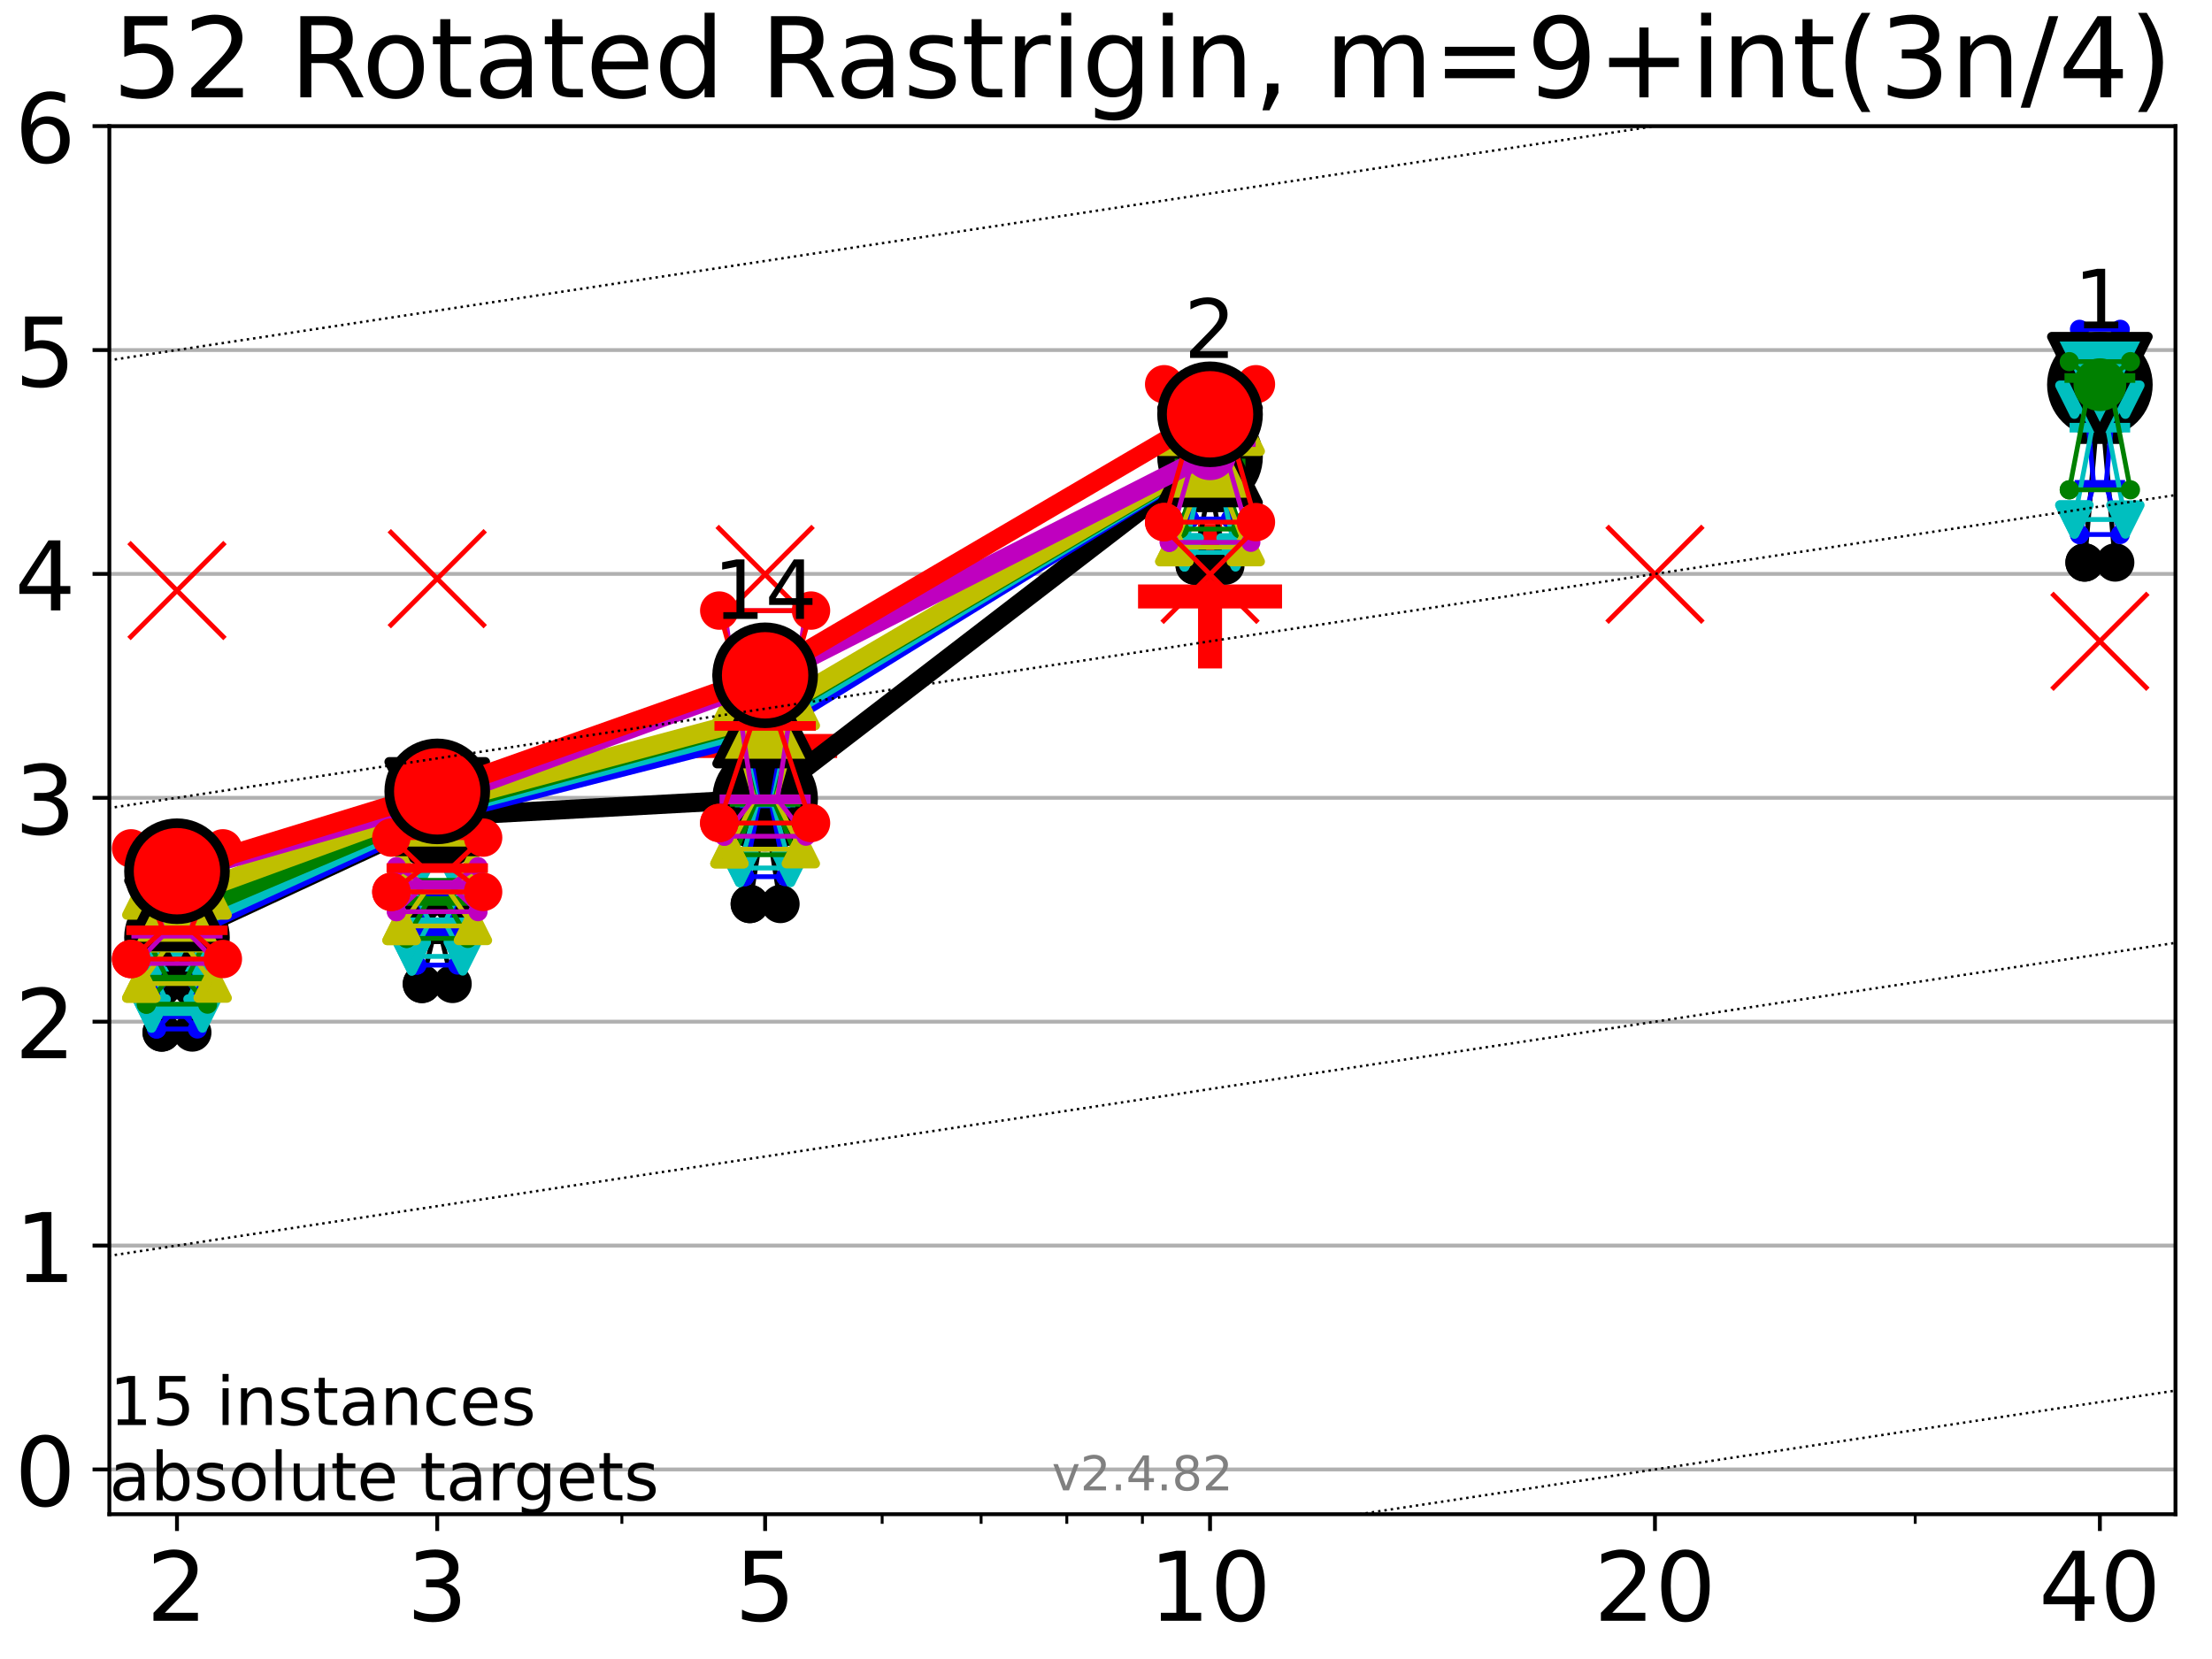 <?xml version="1.0" encoding="utf-8" standalone="no"?>
<!DOCTYPE svg PUBLIC "-//W3C//DTD SVG 1.1//EN"
  "http://www.w3.org/Graphics/SVG/1.1/DTD/svg11.dtd">
<!-- Created with matplotlib (https://matplotlib.org/) -->
<svg height="345.6pt" version="1.1" viewBox="0 0 460.8 345.6" width="460.8pt" xmlns="http://www.w3.org/2000/svg" xmlns:xlink="http://www.w3.org/1999/xlink">
 <defs>
  <style type="text/css">*{stroke-linecap:butt;stroke-linejoin:round;}</style>
 </defs>
 <g id="figure_1">
  <g id="patch_1">
   <path d="M 0 345.6 
L 460.8 345.6 
L 460.8 0 
L 0 0 
z
" style="fill:#ffffff;"/>
  </g>
  <g id="axes_1">
   <g id="patch_2">
    <path d="M 22.78 315.44 
L 453.192 315.44 
L 453.192 26.28 
L 22.78 26.28 
z
" style="fill:#ffffff;"/>
   </g>
   <g id="line2d_1">
    <defs>
     <path d="M -15 0 
L 15 0 
M 0 15 
L 0 -15 
" id="md658d4e2d1" style="stroke:#ff0000;stroke-width:5;"/>
    </defs>
    <g clip-path="url(#p390794baf1)">
     <use style="fill:#ff0000;stroke:#ff0000;stroke-width:5;" x="252.074" xlink:href="#md658d4e2d1" y="124.249"/>
    </g>
   </g>
   <g id="line2d_2">
    <defs>
     <path d="M -15 0 
L 15 0 
M 0 15 
L 0 -15 
" id="m147edf89cc" style="stroke:#008000;stroke-width:5;"/>
    </defs>
    <g clip-path="url(#p390794baf1)">
     <use style="fill:#008000;stroke:#008000;stroke-width:5;" x="437.443" xlink:href="#m147edf89cc" y="380.83"/>
    </g>
   </g>
   <g id="line2d_3">
    <g clip-path="url(#p390794baf1)">
     <use style="fill:#ff0000;stroke:#ff0000;stroke-width:5;" x="159.39" xlink:href="#md658d4e2d1" y="155.398"/>
    </g>
   </g>
   <g id="matplotlib.axis_1">
    <g id="xtick_1">
     <g id="line2d_4">
      <defs>
       <path d="M 0 0 
L 0 3.5 
" id="mb9efe894d6" style="stroke:#000000;stroke-width:0.8;"/>
      </defs>
      <g>
       <use style="stroke:#000000;stroke-width:0.8;" x="36.868" xlink:href="#mb9efe894d6" y="315.44"/>
      </g>
     </g>
     <g id="text_1">
      <!-- 2 -->
      <g transform="translate(30.506 337.637)scale(0.2 -0.2)">
       <defs>
        <path d="M 19.188 8.297 
L 53.609 8.297 
L 53.609 0 
L 7.328 0 
L 7.328 8.297 
Q 12.938 14.109 22.625 23.891 
Q 32.328 33.688 34.812 36.531 
Q 39.547 41.844 41.422 45.531 
Q 43.312 49.219 43.312 52.781 
Q 43.312 58.594 39.234 62.25 
Q 35.156 65.922 28.609 65.922 
Q 23.969 65.922 18.812 64.312 
Q 13.672 62.703 7.812 59.422 
L 7.812 69.391 
Q 13.766 71.781 18.938 73 
Q 24.125 74.219 28.422 74.219 
Q 39.75 74.219 46.484 68.547 
Q 53.219 62.891 53.219 53.422 
Q 53.219 48.922 51.531 44.891 
Q 49.859 40.875 45.406 35.406 
Q 44.188 33.984 37.641 27.219 
Q 31.109 20.453 19.188 8.297 
z
" id="DejaVuSans-50"/>
       </defs>
       <use xlink:href="#DejaVuSans-50"/>
      </g>
     </g>
    </g>
    <g id="xtick_2">
     <g id="line2d_5">
      <g>
       <use style="stroke:#000000;stroke-width:0.8;" x="91.085" xlink:href="#mb9efe894d6" y="315.44"/>
      </g>
     </g>
     <g id="text_2">
      <!-- 3 -->
      <g transform="translate(84.723 337.637)scale(0.2 -0.2)">
       <defs>
        <path d="M 40.578 39.312 
Q 47.656 37.797 51.625 33 
Q 55.609 28.219 55.609 21.188 
Q 55.609 10.406 48.188 4.484 
Q 40.766 -1.422 27.094 -1.422 
Q 22.516 -1.422 17.656 -0.516 
Q 12.797 0.391 7.625 2.203 
L 7.625 11.719 
Q 11.719 9.328 16.594 8.109 
Q 21.484 6.891 26.812 6.891 
Q 36.078 6.891 40.938 10.547 
Q 45.797 14.203 45.797 21.188 
Q 45.797 27.641 41.281 31.266 
Q 36.766 34.906 28.719 34.906 
L 20.219 34.906 
L 20.219 43.016 
L 29.109 43.016 
Q 36.375 43.016 40.234 45.922 
Q 44.094 48.828 44.094 54.297 
Q 44.094 59.906 40.109 62.906 
Q 36.141 65.922 28.719 65.922 
Q 24.656 65.922 20.016 65.031 
Q 15.375 64.156 9.812 62.312 
L 9.812 71.094 
Q 15.438 72.656 20.344 73.438 
Q 25.25 74.219 29.594 74.219 
Q 40.828 74.219 47.359 69.109 
Q 53.906 64.016 53.906 55.328 
Q 53.906 49.266 50.438 45.094 
Q 46.969 40.922 40.578 39.312 
z
" id="DejaVuSans-51"/>
       </defs>
       <use xlink:href="#DejaVuSans-51"/>
      </g>
     </g>
    </g>
    <g id="xtick_3">
     <g id="line2d_6">
      <g>
       <use style="stroke:#000000;stroke-width:0.8;" x="159.39" xlink:href="#mb9efe894d6" y="315.44"/>
      </g>
     </g>
     <g id="text_3">
      <!-- 5 -->
      <g transform="translate(153.028 337.637)scale(0.2 -0.2)">
       <defs>
        <path d="M 10.797 72.906 
L 49.516 72.906 
L 49.516 64.594 
L 19.828 64.594 
L 19.828 46.734 
Q 21.969 47.469 24.109 47.828 
Q 26.266 48.188 28.422 48.188 
Q 40.625 48.188 47.75 41.5 
Q 54.891 34.812 54.891 23.391 
Q 54.891 11.625 47.562 5.094 
Q 40.234 -1.422 26.906 -1.422 
Q 22.312 -1.422 17.547 -0.641 
Q 12.797 0.141 7.719 1.703 
L 7.719 11.625 
Q 12.109 9.234 16.797 8.062 
Q 21.484 6.891 26.703 6.891 
Q 35.156 6.891 40.078 11.328 
Q 45.016 15.766 45.016 23.391 
Q 45.016 31 40.078 35.438 
Q 35.156 39.891 26.703 39.891 
Q 22.75 39.891 18.812 39.016 
Q 14.891 38.141 10.797 36.281 
z
" id="DejaVuSans-53"/>
       </defs>
       <use xlink:href="#DejaVuSans-53"/>
      </g>
     </g>
    </g>
    <g id="xtick_4">
     <g id="line2d_7">
      <g>
       <use style="stroke:#000000;stroke-width:0.8;" x="252.074" xlink:href="#mb9efe894d6" y="315.44"/>
      </g>
     </g>
     <g id="text_4">
      <!-- 10 -->
      <g transform="translate(239.349 337.637)scale(0.2 -0.2)">
       <defs>
        <path d="M 12.406 8.297 
L 28.516 8.297 
L 28.516 63.922 
L 10.984 60.406 
L 10.984 69.391 
L 28.422 72.906 
L 38.281 72.906 
L 38.281 8.297 
L 54.391 8.297 
L 54.391 0 
L 12.406 0 
z
" id="DejaVuSans-49"/>
        <path d="M 31.781 66.406 
Q 24.172 66.406 20.328 58.906 
Q 16.5 51.422 16.5 36.375 
Q 16.5 21.391 20.328 13.891 
Q 24.172 6.391 31.781 6.391 
Q 39.453 6.391 43.281 13.891 
Q 47.125 21.391 47.125 36.375 
Q 47.125 51.422 43.281 58.906 
Q 39.453 66.406 31.781 66.406 
z
M 31.781 74.219 
Q 44.047 74.219 50.516 64.516 
Q 56.984 54.828 56.984 36.375 
Q 56.984 17.969 50.516 8.266 
Q 44.047 -1.422 31.781 -1.422 
Q 19.531 -1.422 13.062 8.266 
Q 6.594 17.969 6.594 36.375 
Q 6.594 54.828 13.062 64.516 
Q 19.531 74.219 31.781 74.219 
z
" id="DejaVuSans-48"/>
       </defs>
       <use xlink:href="#DejaVuSans-49"/>
       <use x="63.623" xlink:href="#DejaVuSans-48"/>
      </g>
     </g>
    </g>
    <g id="xtick_5">
     <g id="line2d_8">
      <g>
       <use style="stroke:#000000;stroke-width:0.8;" x="344.758" xlink:href="#mb9efe894d6" y="315.44"/>
      </g>
     </g>
     <g id="text_5">
      <!-- 20 -->
      <g transform="translate(332.033 337.637)scale(0.2 -0.2)">
       <use xlink:href="#DejaVuSans-50"/>
       <use x="63.623" xlink:href="#DejaVuSans-48"/>
      </g>
     </g>
    </g>
    <g id="xtick_6">
     <g id="line2d_9">
      <g>
       <use style="stroke:#000000;stroke-width:0.8;" x="437.443" xlink:href="#mb9efe894d6" y="315.44"/>
      </g>
     </g>
     <g id="text_6">
      <!-- 40 -->
      <g transform="translate(424.718 337.637)scale(0.2 -0.2)">
       <defs>
        <path d="M 37.797 64.312 
L 12.891 25.391 
L 37.797 25.391 
z
M 35.203 72.906 
L 47.609 72.906 
L 47.609 25.391 
L 58.016 25.391 
L 58.016 17.188 
L 47.609 17.188 
L 47.609 0 
L 37.797 0 
L 37.797 17.188 
L 4.891 17.188 
L 4.891 26.703 
z
" id="DejaVuSans-52"/>
       </defs>
       <use xlink:href="#DejaVuSans-52"/>
       <use x="63.623" xlink:href="#DejaVuSans-48"/>
      </g>
     </g>
    </g>
    <g id="xtick_7">
     <g id="line2d_10">
      <defs>
       <path d="M 0 0 
L 0 2 
" id="m228bf7202e" style="stroke:#000000;stroke-width:0.6;"/>
      </defs>
      <g>
       <use style="stroke:#000000;stroke-width:0.6;" x="129.552" xlink:href="#m228bf7202e" y="315.44"/>
      </g>
     </g>
    </g>
    <g id="xtick_8">
     <g id="line2d_11">
      <g>
       <use style="stroke:#000000;stroke-width:0.6;" x="183.769" xlink:href="#m228bf7202e" y="315.44"/>
      </g>
     </g>
    </g>
    <g id="xtick_9">
     <g id="line2d_12">
      <g>
       <use style="stroke:#000000;stroke-width:0.6;" x="204.381" xlink:href="#m228bf7202e" y="315.44"/>
      </g>
     </g>
    </g>
    <g id="xtick_10">
     <g id="line2d_13">
      <g>
       <use style="stroke:#000000;stroke-width:0.6;" x="222.237" xlink:href="#m228bf7202e" y="315.44"/>
      </g>
     </g>
    </g>
    <g id="xtick_11">
     <g id="line2d_14">
      <g>
       <use style="stroke:#000000;stroke-width:0.6;" x="237.986" xlink:href="#m228bf7202e" y="315.44"/>
      </g>
     </g>
    </g>
    <g id="xtick_12">
     <g id="line2d_15">
      <g>
       <use style="stroke:#000000;stroke-width:0.6;" x="398.975" xlink:href="#m228bf7202e" y="315.44"/>
      </g>
     </g>
    </g>
   </g>
   <g id="matplotlib.axis_2">
    <g id="ytick_1">
     <g id="line2d_16">
      <path clip-path="url(#p390794baf1)" d="M 22.78 306.112 
L 453.192 306.112 
" style="fill:none;stroke:#b0b0b0;stroke-linecap:square;stroke-width:0.8;"/>
     </g>
     <g id="line2d_17">
      <defs>
       <path d="M 0 0 
L -3.5 0 
" id="m776601aa6d" style="stroke:#000000;stroke-width:0.8;"/>
      </defs>
      <g>
       <use style="stroke:#000000;stroke-width:0.8;" x="22.78" xlink:href="#m776601aa6d" y="306.112"/>
      </g>
     </g>
     <g id="text_7">
      <!-- 0 -->
      <g transform="translate(3.055 313.711)scale(0.2 -0.2)">
       <use xlink:href="#DejaVuSans-48"/>
      </g>
     </g>
    </g>
    <g id="ytick_2">
     <g id="line2d_18">
      <path clip-path="url(#p390794baf1)" d="M 22.78 259.474 
L 453.192 259.474 
" style="fill:none;stroke:#b0b0b0;stroke-linecap:square;stroke-width:0.8;"/>
     </g>
     <g id="line2d_19">
      <g>
       <use style="stroke:#000000;stroke-width:0.8;" x="22.78" xlink:href="#m776601aa6d" y="259.474"/>
      </g>
     </g>
     <g id="text_8">
      <!-- 1 -->
      <g transform="translate(3.055 267.072)scale(0.2 -0.2)">
       <use xlink:href="#DejaVuSans-49"/>
      </g>
     </g>
    </g>
    <g id="ytick_3">
     <g id="line2d_20">
      <path clip-path="url(#p390794baf1)" d="M 22.78 212.835 
L 453.192 212.835 
" style="fill:none;stroke:#b0b0b0;stroke-linecap:square;stroke-width:0.8;"/>
     </g>
     <g id="line2d_21">
      <g>
       <use style="stroke:#000000;stroke-width:0.8;" x="22.78" xlink:href="#m776601aa6d" y="212.835"/>
      </g>
     </g>
     <g id="text_9">
      <!-- 2 -->
      <g transform="translate(3.055 220.433)scale(0.2 -0.2)">
       <use xlink:href="#DejaVuSans-50"/>
      </g>
     </g>
    </g>
    <g id="ytick_4">
     <g id="line2d_22">
      <path clip-path="url(#p390794baf1)" d="M 22.78 166.196 
L 453.192 166.196 
" style="fill:none;stroke:#b0b0b0;stroke-linecap:square;stroke-width:0.8;"/>
     </g>
     <g id="line2d_23">
      <g>
       <use style="stroke:#000000;stroke-width:0.8;" x="22.78" xlink:href="#m776601aa6d" y="166.196"/>
      </g>
     </g>
     <g id="text_10">
      <!-- 3 -->
      <g transform="translate(3.055 173.795)scale(0.2 -0.2)">
       <use xlink:href="#DejaVuSans-51"/>
      </g>
     </g>
    </g>
    <g id="ytick_5">
     <g id="line2d_24">
      <path clip-path="url(#p390794baf1)" d="M 22.78 119.557 
L 453.192 119.557 
" style="fill:none;stroke:#b0b0b0;stroke-linecap:square;stroke-width:0.8;"/>
     </g>
     <g id="line2d_25">
      <g>
       <use style="stroke:#000000;stroke-width:0.8;" x="22.78" xlink:href="#m776601aa6d" y="119.557"/>
      </g>
     </g>
     <g id="text_11">
      <!-- 4 -->
      <g transform="translate(3.055 127.156)scale(0.2 -0.2)">
       <use xlink:href="#DejaVuSans-52"/>
      </g>
     </g>
    </g>
    <g id="ytick_6">
     <g id="line2d_26">
      <path clip-path="url(#p390794baf1)" d="M 22.78 72.919 
L 453.192 72.919 
" style="fill:none;stroke:#b0b0b0;stroke-linecap:square;stroke-width:0.8;"/>
     </g>
     <g id="line2d_27">
      <g>
       <use style="stroke:#000000;stroke-width:0.8;" x="22.78" xlink:href="#m776601aa6d" y="72.919"/>
      </g>
     </g>
     <g id="text_12">
      <!-- 5 -->
      <g transform="translate(3.055 80.517)scale(0.2 -0.2)">
       <use xlink:href="#DejaVuSans-53"/>
      </g>
     </g>
    </g>
    <g id="ytick_7">
     <g id="line2d_28">
      <path clip-path="url(#p390794baf1)" d="M 22.78 26.28 
L 453.192 26.28 
" style="fill:none;stroke:#b0b0b0;stroke-linecap:square;stroke-width:0.8;"/>
     </g>
     <g id="line2d_29">
      <g>
       <use style="stroke:#000000;stroke-width:0.8;" x="22.78" xlink:href="#m776601aa6d" y="26.28"/>
      </g>
     </g>
     <g id="text_13">
      <!-- 6 -->
      <g transform="translate(3.055 33.878)scale(0.2 -0.2)">
       <defs>
        <path d="M 33.016 40.375 
Q 26.375 40.375 22.484 35.828 
Q 18.609 31.297 18.609 23.391 
Q 18.609 15.531 22.484 10.953 
Q 26.375 6.391 33.016 6.391 
Q 39.656 6.391 43.531 10.953 
Q 47.406 15.531 47.406 23.391 
Q 47.406 31.297 43.531 35.828 
Q 39.656 40.375 33.016 40.375 
z
M 52.594 71.297 
L 52.594 62.312 
Q 48.875 64.062 45.094 64.984 
Q 41.312 65.922 37.594 65.922 
Q 27.828 65.922 22.672 59.328 
Q 17.531 52.734 16.797 39.406 
Q 19.672 43.656 24.016 45.922 
Q 28.375 48.188 33.594 48.188 
Q 44.578 48.188 50.953 41.516 
Q 57.328 34.859 57.328 23.391 
Q 57.328 12.156 50.688 5.359 
Q 44.047 -1.422 33.016 -1.422 
Q 20.359 -1.422 13.672 8.266 
Q 6.984 17.969 6.984 36.375 
Q 6.984 53.656 15.188 63.938 
Q 23.391 74.219 37.203 74.219 
Q 40.922 74.219 44.703 73.484 
Q 48.484 72.75 52.594 71.297 
z
" id="DejaVuSans-54"/>
       </defs>
       <use xlink:href="#DejaVuSans-54"/>
      </g>
     </g>
    </g>
   </g>
   <g id="line2d_30">
    <path clip-path="url(#p390794baf1)" d="M 33.682 215.082 
L 35.912 211.276 
L 33.682 205.697 
L 40.054 205.697 
L 37.824 211.276 
L 40.054 215.082 
L 33.682 215.082 
" style="fill:none;stroke:#000000;stroke-linecap:square;"/>
   </g>
   <g id="line2d_31">
    <path clip-path="url(#p390794baf1)" d="M 33.682 215.082 
L 40.054 215.082 
L 40.054 205.697 
L 33.682 205.697 
L 33.682 215.082 
" style="fill:none;"/>
    <defs>
     <path d="M 0 3 
C 0.796 3 1.559 2.684 2.121 2.121 
C 2.684 1.559 3 0.796 3 0 
C 3 -0.796 2.684 -1.559 2.121 -2.121 
C 1.559 -2.684 0.796 -3 0 -3 
C -0.796 -3 -1.559 -2.684 -2.121 -2.121 
C -2.684 -1.559 -3 -0.796 -3 0 
C -3 0.796 -2.684 1.559 -2.121 2.121 
C -1.559 2.684 -0.796 3 0 3 
z
" id="m0461419cb9" style="stroke:#000000;stroke-width:2;"/>
    </defs>
    <g clip-path="url(#p390794baf1)">
     <use style="stroke:#000000;stroke-width:2;" x="33.682" xlink:href="#m0461419cb9" y="215.082"/>
     <use style="stroke:#000000;stroke-width:2;" x="40.054" xlink:href="#m0461419cb9" y="215.082"/>
     <use style="stroke:#000000;stroke-width:2;" x="40.054" xlink:href="#m0461419cb9" y="205.697"/>
     <use style="stroke:#000000;stroke-width:2;" x="33.682" xlink:href="#m0461419cb9" y="205.697"/>
     <use style="stroke:#000000;stroke-width:2;" x="33.682" xlink:href="#m0461419cb9" y="215.082"/>
    </g>
   </g>
   <g id="line2d_32">
    <path clip-path="url(#p390794baf1)" d="M 33.682 211.276 
L 40.054 211.276 
" style="fill:none;stroke:#000000;stroke-linecap:square;stroke-width:2;"/>
   </g>
   <g id="line2d_33">
    <path clip-path="url(#p390794baf1)" d="M 87.899 204.963 
L 90.129 195.673 
L 87.899 188.247 
L 94.271 188.247 
L 92.041 195.673 
L 94.271 204.963 
L 87.899 204.963 
" style="fill:none;stroke:#000000;stroke-linecap:square;"/>
   </g>
   <g id="line2d_34">
    <path clip-path="url(#p390794baf1)" d="M 87.899 204.963 
L 94.271 204.963 
L 94.271 188.247 
L 87.899 188.247 
L 87.899 204.963 
" style="fill:none;"/>
    <g clip-path="url(#p390794baf1)">
     <use style="stroke:#000000;stroke-width:2;" x="87.899" xlink:href="#m0461419cb9" y="204.963"/>
     <use style="stroke:#000000;stroke-width:2;" x="94.271" xlink:href="#m0461419cb9" y="204.963"/>
     <use style="stroke:#000000;stroke-width:2;" x="94.271" xlink:href="#m0461419cb9" y="188.247"/>
     <use style="stroke:#000000;stroke-width:2;" x="87.899" xlink:href="#m0461419cb9" y="188.247"/>
     <use style="stroke:#000000;stroke-width:2;" x="87.899" xlink:href="#m0461419cb9" y="204.963"/>
    </g>
   </g>
   <g id="line2d_35">
    <path clip-path="url(#p390794baf1)" d="M 87.899 195.673 
L 94.271 195.673 
" style="fill:none;stroke:#000000;stroke-linecap:square;stroke-width:2;"/>
   </g>
   <g id="line2d_36">
    <path clip-path="url(#p390794baf1)" d="M 156.204 188.311 
L 158.434 174.393 
L 156.204 153.819 
L 162.576 153.819 
L 160.346 174.393 
L 162.576 188.311 
L 156.204 188.311 
" style="fill:none;stroke:#000000;stroke-linecap:square;"/>
   </g>
   <g id="line2d_37">
    <path clip-path="url(#p390794baf1)" d="M 156.204 188.311 
L 162.576 188.311 
L 162.576 153.819 
L 156.204 153.819 
L 156.204 188.311 
" style="fill:none;"/>
    <g clip-path="url(#p390794baf1)">
     <use style="stroke:#000000;stroke-width:2;" x="156.204" xlink:href="#m0461419cb9" y="188.311"/>
     <use style="stroke:#000000;stroke-width:2;" x="162.576" xlink:href="#m0461419cb9" y="188.311"/>
     <use style="stroke:#000000;stroke-width:2;" x="162.576" xlink:href="#m0461419cb9" y="153.819"/>
     <use style="stroke:#000000;stroke-width:2;" x="156.204" xlink:href="#m0461419cb9" y="153.819"/>
     <use style="stroke:#000000;stroke-width:2;" x="156.204" xlink:href="#m0461419cb9" y="188.311"/>
    </g>
   </g>
   <g id="line2d_38">
    <path clip-path="url(#p390794baf1)" d="M 156.204 174.393 
L 162.576 174.393 
" style="fill:none;stroke:#000000;stroke-linecap:square;stroke-width:2;"/>
   </g>
   <g id="line2d_39">
    <path clip-path="url(#p390794baf1)" d="M 248.888 117.813 
L 251.118 105.697 
L 248.888 97.174 
L 255.26 97.174 
L 253.03 105.697 
L 255.26 117.813 
L 248.888 117.813 
" style="fill:none;stroke:#000000;stroke-linecap:square;"/>
   </g>
   <g id="line2d_40">
    <path clip-path="url(#p390794baf1)" d="M 248.888 117.813 
L 255.26 117.813 
L 255.26 97.174 
L 248.888 97.174 
L 248.888 117.813 
" style="fill:none;"/>
    <g clip-path="url(#p390794baf1)">
     <use style="stroke:#000000;stroke-width:2;" x="248.888" xlink:href="#m0461419cb9" y="117.813"/>
     <use style="stroke:#000000;stroke-width:2;" x="255.26" xlink:href="#m0461419cb9" y="117.813"/>
     <use style="stroke:#000000;stroke-width:2;" x="255.26" xlink:href="#m0461419cb9" y="97.174"/>
     <use style="stroke:#000000;stroke-width:2;" x="248.888" xlink:href="#m0461419cb9" y="97.174"/>
     <use style="stroke:#000000;stroke-width:2;" x="248.888" xlink:href="#m0461419cb9" y="117.813"/>
    </g>
   </g>
   <g id="line2d_41">
    <path clip-path="url(#p390794baf1)" d="M 248.888 105.697 
L 255.26 105.697 
" style="fill:none;stroke:#000000;stroke-linecap:square;stroke-width:2;"/>
   </g>
   <g id="line2d_42">
    <path clip-path="url(#p390794baf1)" d="M 434.257 117.171 
L 436.487 91.476 
L 434.257 79.085 
L 440.629 79.085 
L 438.398 91.476 
L 440.629 117.171 
L 434.257 117.171 
" style="fill:none;stroke:#000000;stroke-linecap:square;"/>
   </g>
   <g id="line2d_43">
    <path clip-path="url(#p390794baf1)" d="M 434.257 117.171 
L 440.629 117.171 
L 440.629 79.085 
L 434.257 79.085 
L 434.257 117.171 
" style="fill:none;"/>
    <g clip-path="url(#p390794baf1)">
     <use style="stroke:#000000;stroke-width:2;" x="434.257" xlink:href="#m0461419cb9" y="117.171"/>
     <use style="stroke:#000000;stroke-width:2;" x="440.629" xlink:href="#m0461419cb9" y="117.171"/>
     <use style="stroke:#000000;stroke-width:2;" x="440.629" xlink:href="#m0461419cb9" y="79.085"/>
     <use style="stroke:#000000;stroke-width:2;" x="434.257" xlink:href="#m0461419cb9" y="79.085"/>
     <use style="stroke:#000000;stroke-width:2;" x="434.257" xlink:href="#m0461419cb9" y="117.171"/>
    </g>
   </g>
   <g id="line2d_44">
    <path clip-path="url(#p390794baf1)" d="M 434.257 91.476 
L 440.629 91.476 
" style="fill:none;stroke:#000000;stroke-linecap:square;stroke-width:2;"/>
   </g>
   <g id="line2d_45">
    <path clip-path="url(#p390794baf1)" d="M 36.868 195.294 
L 91.085 170.101 
" style="fill:none;stroke:#000000;stroke-linecap:square;stroke-width:4;"/>
   </g>
   <g id="line2d_46">
    <path clip-path="url(#p390794baf1)" d="M 91.085 170.101 
L 159.39 166.381 
" style="fill:none;stroke:#000000;stroke-linecap:square;stroke-width:4;"/>
   </g>
   <g id="line2d_47">
    <path clip-path="url(#p390794baf1)" d="M 159.39 166.381 
L 252.074 95.157 
" style="fill:none;stroke:#000000;stroke-linecap:square;stroke-width:4;"/>
   </g>
   <g id="line2d_48">
    <path clip-path="url(#p390794baf1)" d="M 36.868 195.294 
L 91.085 170.101 
L 159.39 166.381 
L 252.074 95.157 
L 437.443 80.142 
" style="fill:none;"/>
    <defs>
     <path d="M 0 10 
C 2.652 10 5.196 8.946 7.071 7.071 
C 8.946 5.196 10 2.652 10 0 
C 10 -2.652 8.946 -5.196 7.071 -7.071 
C 5.196 -8.946 2.652 -10 0 -10 
C -2.652 -10 -5.196 -8.946 -7.071 -7.071 
C -8.946 -5.196 -10 -2.652 -10 0 
C -10 2.652 -8.946 5.196 -7.071 7.071 
C -5.196 8.946 -2.652 10 0 10 
z
" id="mbb18200228" style="stroke:#000000;stroke-width:2;"/>
    </defs>
    <g clip-path="url(#p390794baf1)">
     <use style="stroke:#000000;stroke-width:2;" x="36.868" xlink:href="#mbb18200228" y="195.294"/>
     <use style="stroke:#000000;stroke-width:2;" x="91.085" xlink:href="#mbb18200228" y="170.101"/>
     <use style="stroke:#000000;stroke-width:2;" x="159.39" xlink:href="#mbb18200228" y="166.381"/>
     <use style="stroke:#000000;stroke-width:2;" x="252.074" xlink:href="#mbb18200228" y="95.157"/>
     <use style="stroke:#000000;stroke-width:2;" x="437.443" xlink:href="#mbb18200228" y="80.142"/>
    </g>
   </g>
   <g id="line2d_49">
    <path clip-path="url(#p390794baf1)" d="M 32.62 214.359 
L 35.594 211.276 
L 32.62 204.656 
L 41.116 204.656 
L 38.143 211.276 
L 41.116 214.359 
L 32.62 214.359 
" style="fill:none;stroke:#0000ff;stroke-linecap:square;"/>
   </g>
   <g id="line2d_50">
    <path clip-path="url(#p390794baf1)" d="M 32.62 214.359 
L 41.116 214.359 
L 41.116 204.656 
L 32.62 204.656 
L 32.62 214.359 
" style="fill:none;"/>
    <defs>
     <path d="M 0 1.5 
C 0.398 1.5 0.779 1.342 1.061 1.061 
C 1.342 0.779 1.5 0.398 1.5 0 
C 1.5 -0.398 1.342 -0.779 1.061 -1.061 
C 0.779 -1.342 0.398 -1.5 0 -1.5 
C -0.398 -1.5 -0.779 -1.342 -1.061 -1.061 
C -1.342 -0.779 -1.5 -0.398 -1.5 0 
C -1.5 0.398 -1.342 0.779 -1.061 1.061 
C -0.779 1.342 -0.398 1.5 0 1.5 
z
" id="m0515168f3c" style="stroke:#0000ff;"/>
    </defs>
    <g clip-path="url(#p390794baf1)">
     <use style="fill:#0000ff;stroke:#0000ff;" x="32.62" xlink:href="#m0515168f3c" y="214.359"/>
     <use style="fill:#0000ff;stroke:#0000ff;" x="41.116" xlink:href="#m0515168f3c" y="214.359"/>
     <use style="fill:#0000ff;stroke:#0000ff;" x="41.116" xlink:href="#m0515168f3c" y="204.656"/>
     <use style="fill:#0000ff;stroke:#0000ff;" x="32.62" xlink:href="#m0515168f3c" y="204.656"/>
     <use style="fill:#0000ff;stroke:#0000ff;" x="32.62" xlink:href="#m0515168f3c" y="214.359"/>
    </g>
   </g>
   <g id="line2d_51">
    <path clip-path="url(#p390794baf1)" d="M 32.62 211.276 
L 41.116 211.276 
" style="fill:none;stroke:#0000ff;stroke-linecap:square;stroke-width:2;"/>
   </g>
   <g id="line2d_52">
    <path clip-path="url(#p390794baf1)" d="M 86.837 201.042 
L 89.811 194.275 
L 86.837 186.88 
L 95.333 186.88 
L 92.359 194.275 
L 95.333 201.042 
L 86.837 201.042 
" style="fill:none;stroke:#0000ff;stroke-linecap:square;"/>
   </g>
   <g id="line2d_53">
    <path clip-path="url(#p390794baf1)" d="M 86.837 201.042 
L 95.333 201.042 
L 95.333 186.88 
L 86.837 186.88 
L 86.837 201.042 
" style="fill:none;"/>
    <g clip-path="url(#p390794baf1)">
     <use style="fill:#0000ff;stroke:#0000ff;" x="86.837" xlink:href="#m0515168f3c" y="201.042"/>
     <use style="fill:#0000ff;stroke:#0000ff;" x="95.333" xlink:href="#m0515168f3c" y="201.042"/>
     <use style="fill:#0000ff;stroke:#0000ff;" x="95.333" xlink:href="#m0515168f3c" y="186.88"/>
     <use style="fill:#0000ff;stroke:#0000ff;" x="86.837" xlink:href="#m0515168f3c" y="186.88"/>
     <use style="fill:#0000ff;stroke:#0000ff;" x="86.837" xlink:href="#m0515168f3c" y="201.042"/>
    </g>
   </g>
   <g id="line2d_54">
    <path clip-path="url(#p390794baf1)" d="M 86.837 194.275 
L 95.333 194.275 
" style="fill:none;stroke:#0000ff;stroke-linecap:square;stroke-width:2;"/>
   </g>
   <g id="line2d_55">
    <path clip-path="url(#p390794baf1)" d="M 155.142 182.628 
L 158.116 167.372 
L 155.142 149.995 
L 163.638 149.995 
L 160.665 167.372 
L 163.638 182.628 
L 155.142 182.628 
" style="fill:none;stroke:#0000ff;stroke-linecap:square;"/>
   </g>
   <g id="line2d_56">
    <path clip-path="url(#p390794baf1)" d="M 155.142 182.628 
L 163.638 182.628 
L 163.638 149.995 
L 155.142 149.995 
L 155.142 182.628 
" style="fill:none;"/>
    <g clip-path="url(#p390794baf1)">
     <use style="fill:#0000ff;stroke:#0000ff;" x="155.142" xlink:href="#m0515168f3c" y="182.628"/>
     <use style="fill:#0000ff;stroke:#0000ff;" x="163.638" xlink:href="#m0515168f3c" y="182.628"/>
     <use style="fill:#0000ff;stroke:#0000ff;" x="163.638" xlink:href="#m0515168f3c" y="149.995"/>
     <use style="fill:#0000ff;stroke:#0000ff;" x="155.142" xlink:href="#m0515168f3c" y="149.995"/>
     <use style="fill:#0000ff;stroke:#0000ff;" x="155.142" xlink:href="#m0515168f3c" y="182.628"/>
    </g>
   </g>
   <g id="line2d_57">
    <path clip-path="url(#p390794baf1)" d="M 155.142 167.372 
L 163.638 167.372 
" style="fill:none;stroke:#0000ff;stroke-linecap:square;stroke-width:2;"/>
   </g>
   <g id="line2d_58">
    <path clip-path="url(#p390794baf1)" d="M 247.826 108.113 
L 250.8 92.117 
L 247.826 78.848 
L 256.322 78.848 
L 253.349 92.117 
L 256.322 108.113 
L 247.826 108.113 
" style="fill:none;stroke:#0000ff;stroke-linecap:square;"/>
   </g>
   <g id="line2d_59">
    <path clip-path="url(#p390794baf1)" d="M 247.826 108.113 
L 256.322 108.113 
L 256.322 78.848 
L 247.826 78.848 
L 247.826 108.113 
" style="fill:none;"/>
    <g clip-path="url(#p390794baf1)">
     <use style="fill:#0000ff;stroke:#0000ff;" x="247.826" xlink:href="#m0515168f3c" y="108.113"/>
     <use style="fill:#0000ff;stroke:#0000ff;" x="256.322" xlink:href="#m0515168f3c" y="108.113"/>
     <use style="fill:#0000ff;stroke:#0000ff;" x="256.322" xlink:href="#m0515168f3c" y="78.848"/>
     <use style="fill:#0000ff;stroke:#0000ff;" x="247.826" xlink:href="#m0515168f3c" y="78.848"/>
     <use style="fill:#0000ff;stroke:#0000ff;" x="247.826" xlink:href="#m0515168f3c" y="108.113"/>
    </g>
   </g>
   <g id="line2d_60">
    <path clip-path="url(#p390794baf1)" d="M 247.826 92.117 
L 256.322 92.117 
" style="fill:none;stroke:#0000ff;stroke-linecap:square;stroke-width:2;"/>
   </g>
   <g id="line2d_61">
    <path clip-path="url(#p390794baf1)" d="M 433.195 111.344 
L 436.168 100.996 
L 433.195 68.601 
L 441.691 68.601 
L 438.717 100.996 
L 441.691 111.344 
L 433.195 111.344 
" style="fill:none;stroke:#0000ff;stroke-linecap:square;"/>
   </g>
   <g id="line2d_62">
    <path clip-path="url(#p390794baf1)" d="M 433.195 111.344 
L 441.691 111.344 
L 441.691 68.601 
L 433.195 68.601 
L 433.195 111.344 
" style="fill:none;"/>
    <g clip-path="url(#p390794baf1)">
     <use style="fill:#0000ff;stroke:#0000ff;" x="433.195" xlink:href="#m0515168f3c" y="111.344"/>
     <use style="fill:#0000ff;stroke:#0000ff;" x="441.691" xlink:href="#m0515168f3c" y="111.344"/>
     <use style="fill:#0000ff;stroke:#0000ff;" x="441.691" xlink:href="#m0515168f3c" y="68.601"/>
     <use style="fill:#0000ff;stroke:#0000ff;" x="433.195" xlink:href="#m0515168f3c" y="68.601"/>
     <use style="fill:#0000ff;stroke:#0000ff;" x="433.195" xlink:href="#m0515168f3c" y="111.344"/>
    </g>
   </g>
   <g id="line2d_63">
    <path clip-path="url(#p390794baf1)" d="M 433.195 100.996 
L 441.691 100.996 
" style="fill:none;stroke:#0000ff;stroke-linecap:square;stroke-width:2;"/>
   </g>
   <g id="line2d_64">
    <path clip-path="url(#p390794baf1)" d="M 36.868 194.84 
L 91.085 169.615 
" style="fill:none;stroke:#0000ff;stroke-linecap:square;stroke-width:4;"/>
   </g>
   <g id="line2d_65">
    <path clip-path="url(#p390794baf1)" d="M 91.085 169.615 
L 159.39 152.221 
" style="fill:none;stroke:#0000ff;stroke-linecap:square;stroke-width:4;"/>
   </g>
   <g id="line2d_66">
    <path clip-path="url(#p390794baf1)" d="M 159.39 152.221 
L 252.074 95.047 
" style="fill:none;stroke:#0000ff;stroke-linecap:square;stroke-width:4;"/>
   </g>
   <g id="line2d_67">
    <path clip-path="url(#p390794baf1)" d="M 36.868 194.84 
L 91.085 169.615 
L 159.39 152.221 
L 252.074 95.047 
L 437.443 80.142 
" style="fill:none;"/>
    <defs>
     <path d="M 0 5 
C 1.326 5 2.598 4.473 3.536 3.536 
C 4.473 2.598 5 1.326 5 0 
C 5 -1.326 4.473 -2.598 3.536 -3.536 
C 2.598 -4.473 1.326 -5 0 -5 
C -1.326 -5 -2.598 -4.473 -3.536 -3.536 
C -4.473 -2.598 -5 -1.326 -5 0 
C -5 1.326 -4.473 2.598 -3.536 3.536 
C -2.598 4.473 -1.326 5 0 5 
z
" id="m5ef526aa7f" style="stroke:#0000ff;"/>
    </defs>
    <g clip-path="url(#p390794baf1)">
     <use style="fill:#0000ff;stroke:#0000ff;" x="36.868" xlink:href="#m5ef526aa7f" y="194.84"/>
     <use style="fill:#0000ff;stroke:#0000ff;" x="91.085" xlink:href="#m5ef526aa7f" y="169.615"/>
     <use style="fill:#0000ff;stroke:#0000ff;" x="159.39" xlink:href="#m5ef526aa7f" y="152.221"/>
     <use style="fill:#0000ff;stroke:#0000ff;" x="252.074" xlink:href="#m5ef526aa7f" y="95.047"/>
     <use style="fill:#0000ff;stroke:#0000ff;" x="437.443" xlink:href="#m5ef526aa7f" y="80.142"/>
    </g>
   </g>
   <g id="line2d_68">
    <path clip-path="url(#p390794baf1)" d="M 31.558 211.136 
L 35.275 209.829 
L 31.558 201.88 
L 42.178 201.88 
L 38.461 209.829 
L 42.178 211.136 
L 31.558 211.136 
" style="fill:none;stroke:#00bfbf;stroke-linecap:square;"/>
   </g>
   <g id="line2d_69">
    <path clip-path="url(#p390794baf1)" d="M 31.558 211.136 
L 42.178 211.136 
L 42.178 201.88 
L 31.558 201.88 
L 31.558 211.136 
" style="fill:none;"/>
    <defs>
     <path d="M -0 3 
L 3 -3 
L -3 -3 
z
" id="m86e32632b6" style="stroke:#00bfbf;stroke-linejoin:miter;stroke-width:2;"/>
    </defs>
    <g clip-path="url(#p390794baf1)">
     <use style="fill:#00bfbf;stroke:#00bfbf;stroke-linejoin:miter;stroke-width:2;" x="31.558" xlink:href="#m86e32632b6" y="211.136"/>
     <use style="fill:#00bfbf;stroke:#00bfbf;stroke-linejoin:miter;stroke-width:2;" x="42.178" xlink:href="#m86e32632b6" y="211.136"/>
     <use style="fill:#00bfbf;stroke:#00bfbf;stroke-linejoin:miter;stroke-width:2;" x="42.178" xlink:href="#m86e32632b6" y="201.88"/>
     <use style="fill:#00bfbf;stroke:#00bfbf;stroke-linejoin:miter;stroke-width:2;" x="31.558" xlink:href="#m86e32632b6" y="201.88"/>
     <use style="fill:#00bfbf;stroke:#00bfbf;stroke-linejoin:miter;stroke-width:2;" x="31.558" xlink:href="#m86e32632b6" y="211.136"/>
    </g>
   </g>
   <g id="line2d_70">
    <path clip-path="url(#p390794baf1)" d="M 31.558 209.829 
L 42.178 209.829 
" style="fill:none;stroke:#00bfbf;stroke-linecap:square;stroke-width:2;"/>
   </g>
   <g id="line2d_71">
    <path clip-path="url(#p390794baf1)" d="M 85.775 199.239 
L 89.492 192.125 
L 85.775 184.33 
L 96.395 184.33 
L 92.678 192.125 
L 96.395 199.239 
L 85.775 199.239 
" style="fill:none;stroke:#00bfbf;stroke-linecap:square;"/>
   </g>
   <g id="line2d_72">
    <path clip-path="url(#p390794baf1)" d="M 85.775 199.239 
L 96.395 199.239 
L 96.395 184.33 
L 85.775 184.33 
L 85.775 199.239 
" style="fill:none;"/>
    <g clip-path="url(#p390794baf1)">
     <use style="fill:#00bfbf;stroke:#00bfbf;stroke-linejoin:miter;stroke-width:2;" x="85.775" xlink:href="#m86e32632b6" y="199.239"/>
     <use style="fill:#00bfbf;stroke:#00bfbf;stroke-linejoin:miter;stroke-width:2;" x="96.395" xlink:href="#m86e32632b6" y="199.239"/>
     <use style="fill:#00bfbf;stroke:#00bfbf;stroke-linejoin:miter;stroke-width:2;" x="96.395" xlink:href="#m86e32632b6" y="184.33"/>
     <use style="fill:#00bfbf;stroke:#00bfbf;stroke-linejoin:miter;stroke-width:2;" x="85.775" xlink:href="#m86e32632b6" y="184.33"/>
     <use style="fill:#00bfbf;stroke:#00bfbf;stroke-linejoin:miter;stroke-width:2;" x="85.775" xlink:href="#m86e32632b6" y="199.239"/>
    </g>
   </g>
   <g id="line2d_73">
    <path clip-path="url(#p390794baf1)" d="M 85.775 192.125 
L 96.395 192.125 
" style="fill:none;stroke:#00bfbf;stroke-linecap:square;stroke-width:2;"/>
   </g>
   <g id="line2d_74">
    <path clip-path="url(#p390794baf1)" d="M 154.08 180.819 
L 157.797 167.167 
L 154.08 149.6 
L 164.7 149.6 
L 160.983 167.167 
L 164.7 180.819 
L 154.08 180.819 
" style="fill:none;stroke:#00bfbf;stroke-linecap:square;"/>
   </g>
   <g id="line2d_75">
    <path clip-path="url(#p390794baf1)" d="M 154.08 180.819 
L 164.7 180.819 
L 164.7 149.6 
L 154.08 149.6 
L 154.08 180.819 
" style="fill:none;"/>
    <g clip-path="url(#p390794baf1)">
     <use style="fill:#00bfbf;stroke:#00bfbf;stroke-linejoin:miter;stroke-width:2;" x="154.08" xlink:href="#m86e32632b6" y="180.819"/>
     <use style="fill:#00bfbf;stroke:#00bfbf;stroke-linejoin:miter;stroke-width:2;" x="164.7" xlink:href="#m86e32632b6" y="180.819"/>
     <use style="fill:#00bfbf;stroke:#00bfbf;stroke-linejoin:miter;stroke-width:2;" x="164.7" xlink:href="#m86e32632b6" y="149.6"/>
     <use style="fill:#00bfbf;stroke:#00bfbf;stroke-linejoin:miter;stroke-width:2;" x="154.08" xlink:href="#m86e32632b6" y="149.6"/>
     <use style="fill:#00bfbf;stroke:#00bfbf;stroke-linejoin:miter;stroke-width:2;" x="154.08" xlink:href="#m86e32632b6" y="180.819"/>
    </g>
   </g>
   <g id="line2d_76">
    <path clip-path="url(#p390794baf1)" d="M 154.08 167.167 
L 164.7 167.167 
" style="fill:none;stroke:#00bfbf;stroke-linecap:square;stroke-width:2;"/>
   </g>
   <g id="line2d_77">
    <path clip-path="url(#p390794baf1)" d="M 246.764 115.077 
L 250.481 97.886 
L 246.764 85.966 
L 257.384 85.966 
L 253.667 97.886 
L 257.384 115.077 
L 246.764 115.077 
" style="fill:none;stroke:#00bfbf;stroke-linecap:square;"/>
   </g>
   <g id="line2d_78">
    <path clip-path="url(#p390794baf1)" d="M 246.764 115.077 
L 257.384 115.077 
L 257.384 85.966 
L 246.764 85.966 
L 246.764 115.077 
" style="fill:none;"/>
    <g clip-path="url(#p390794baf1)">
     <use style="fill:#00bfbf;stroke:#00bfbf;stroke-linejoin:miter;stroke-width:2;" x="246.764" xlink:href="#m86e32632b6" y="115.077"/>
     <use style="fill:#00bfbf;stroke:#00bfbf;stroke-linejoin:miter;stroke-width:2;" x="257.384" xlink:href="#m86e32632b6" y="115.077"/>
     <use style="fill:#00bfbf;stroke:#00bfbf;stroke-linejoin:miter;stroke-width:2;" x="257.384" xlink:href="#m86e32632b6" y="85.966"/>
     <use style="fill:#00bfbf;stroke:#00bfbf;stroke-linejoin:miter;stroke-width:2;" x="246.764" xlink:href="#m86e32632b6" y="85.966"/>
     <use style="fill:#00bfbf;stroke:#00bfbf;stroke-linejoin:miter;stroke-width:2;" x="246.764" xlink:href="#m86e32632b6" y="115.077"/>
    </g>
   </g>
   <g id="line2d_79">
    <path clip-path="url(#p390794baf1)" d="M 246.764 97.886 
L 257.384 97.886 
" style="fill:none;stroke:#00bfbf;stroke-linecap:square;stroke-width:2;"/>
   </g>
   <g id="line2d_80">
    <path clip-path="url(#p390794baf1)" d="M 432.132 108.221 
L 435.85 89.092 
L 432.132 83.264 
L 442.753 83.264 
L 439.036 89.092 
L 442.753 108.221 
L 432.132 108.221 
" style="fill:none;stroke:#00bfbf;stroke-linecap:square;"/>
   </g>
   <g id="line2d_81">
    <path clip-path="url(#p390794baf1)" d="M 432.132 108.221 
L 442.753 108.221 
L 442.753 83.264 
L 432.132 83.264 
L 432.132 108.221 
" style="fill:none;"/>
    <g clip-path="url(#p390794baf1)">
     <use style="fill:#00bfbf;stroke:#00bfbf;stroke-linejoin:miter;stroke-width:2;" x="432.132" xlink:href="#m86e32632b6" y="108.221"/>
     <use style="fill:#00bfbf;stroke:#00bfbf;stroke-linejoin:miter;stroke-width:2;" x="442.753" xlink:href="#m86e32632b6" y="108.221"/>
     <use style="fill:#00bfbf;stroke:#00bfbf;stroke-linejoin:miter;stroke-width:2;" x="442.753" xlink:href="#m86e32632b6" y="83.264"/>
     <use style="fill:#00bfbf;stroke:#00bfbf;stroke-linejoin:miter;stroke-width:2;" x="432.132" xlink:href="#m86e32632b6" y="83.264"/>
     <use style="fill:#00bfbf;stroke:#00bfbf;stroke-linejoin:miter;stroke-width:2;" x="432.132" xlink:href="#m86e32632b6" y="108.221"/>
    </g>
   </g>
   <g id="line2d_82">
    <path clip-path="url(#p390794baf1)" d="M 432.132 89.092 
L 442.753 89.092 
" style="fill:none;stroke:#00bfbf;stroke-linecap:square;stroke-width:2;"/>
   </g>
   <g id="line2d_83">
    <path clip-path="url(#p390794baf1)" d="M 36.868 193.434 
L 91.085 168.714 
" style="fill:none;stroke:#00bfbf;stroke-linecap:square;stroke-width:4;"/>
   </g>
   <g id="line2d_84">
    <path clip-path="url(#p390794baf1)" d="M 91.085 168.714 
L 159.39 150.696 
" style="fill:none;stroke:#00bfbf;stroke-linecap:square;stroke-width:4;"/>
   </g>
   <g id="line2d_85">
    <path clip-path="url(#p390794baf1)" d="M 159.39 150.696 
L 252.074 94.994 
" style="fill:none;stroke:#00bfbf;stroke-linecap:square;stroke-width:4;"/>
   </g>
   <g id="line2d_86">
    <path clip-path="url(#p390794baf1)" d="M 36.868 193.434 
L 91.085 168.714 
L 159.39 150.696 
L 252.074 94.994 
L 437.443 80.142 
" style="fill:none;"/>
    <defs>
     <path d="M -0 10 
L 10 -10 
L -10 -10 
z
" id="m60abba3421" style="stroke:#000000;stroke-linejoin:miter;stroke-width:2;"/>
    </defs>
    <g clip-path="url(#p390794baf1)">
     <use style="fill:#00bfbf;stroke:#000000;stroke-linejoin:miter;stroke-width:2;" x="36.868" xlink:href="#m60abba3421" y="193.434"/>
     <use style="fill:#00bfbf;stroke:#000000;stroke-linejoin:miter;stroke-width:2;" x="91.085" xlink:href="#m60abba3421" y="168.714"/>
     <use style="fill:#00bfbf;stroke:#000000;stroke-linejoin:miter;stroke-width:2;" x="159.39" xlink:href="#m60abba3421" y="150.696"/>
     <use style="fill:#00bfbf;stroke:#000000;stroke-linejoin:miter;stroke-width:2;" x="252.074" xlink:href="#m60abba3421" y="94.994"/>
     <use style="fill:#00bfbf;stroke:#000000;stroke-linejoin:miter;stroke-width:2;" x="437.443" xlink:href="#m60abba3421" y="80.142"/>
    </g>
   </g>
   <g id="line2d_87">
    <path clip-path="url(#p390794baf1)" d="M 30.496 209.184 
L 34.957 204.089 
L 30.496 195.166 
L 43.24 195.166 
L 38.78 204.089 
L 43.24 209.184 
L 30.496 209.184 
" style="fill:none;stroke:#008000;stroke-linecap:square;"/>
   </g>
   <g id="line2d_88">
    <path clip-path="url(#p390794baf1)" d="M 30.496 209.184 
L 43.24 209.184 
L 43.24 195.166 
L 30.496 195.166 
L 30.496 209.184 
" style="fill:none;"/>
    <defs>
     <path d="M 0 1.5 
C 0.398 1.5 0.779 1.342 1.061 1.061 
C 1.342 0.779 1.5 0.398 1.5 0 
C 1.5 -0.398 1.342 -0.779 1.061 -1.061 
C 0.779 -1.342 0.398 -1.5 0 -1.5 
C -0.398 -1.5 -0.779 -1.342 -1.061 -1.061 
C -1.342 -0.779 -1.5 -0.398 -1.5 0 
C -1.5 0.398 -1.342 0.779 -1.061 1.061 
C -0.779 1.342 -0.398 1.5 0 1.5 
z
" id="md0b47c1984" style="stroke:#008000;"/>
    </defs>
    <g clip-path="url(#p390794baf1)">
     <use style="fill:#008000;stroke:#008000;" x="30.496" xlink:href="#md0b47c1984" y="209.184"/>
     <use style="fill:#008000;stroke:#008000;" x="43.24" xlink:href="#md0b47c1984" y="209.184"/>
     <use style="fill:#008000;stroke:#008000;" x="43.24" xlink:href="#md0b47c1984" y="195.166"/>
     <use style="fill:#008000;stroke:#008000;" x="30.496" xlink:href="#md0b47c1984" y="195.166"/>
     <use style="fill:#008000;stroke:#008000;" x="30.496" xlink:href="#md0b47c1984" y="209.184"/>
    </g>
   </g>
   <g id="line2d_89">
    <path clip-path="url(#p390794baf1)" d="M 30.496 204.089 
L 43.24 204.089 
" style="fill:none;stroke:#008000;stroke-linecap:square;stroke-width:2;"/>
   </g>
   <g id="line2d_90">
    <path clip-path="url(#p390794baf1)" d="M 84.713 195.486 
L 89.173 187.693 
L 84.713 183.393 
L 97.457 183.393 
L 92.997 187.693 
L 97.457 195.486 
L 84.713 195.486 
" style="fill:none;stroke:#008000;stroke-linecap:square;"/>
   </g>
   <g id="line2d_91">
    <path clip-path="url(#p390794baf1)" d="M 84.713 195.486 
L 97.457 195.486 
L 97.457 183.393 
L 84.713 183.393 
L 84.713 195.486 
" style="fill:none;"/>
    <g clip-path="url(#p390794baf1)">
     <use style="fill:#008000;stroke:#008000;" x="84.713" xlink:href="#md0b47c1984" y="195.486"/>
     <use style="fill:#008000;stroke:#008000;" x="97.457" xlink:href="#md0b47c1984" y="195.486"/>
     <use style="fill:#008000;stroke:#008000;" x="97.457" xlink:href="#md0b47c1984" y="183.393"/>
     <use style="fill:#008000;stroke:#008000;" x="84.713" xlink:href="#md0b47c1984" y="183.393"/>
     <use style="fill:#008000;stroke:#008000;" x="84.713" xlink:href="#md0b47c1984" y="195.486"/>
    </g>
   </g>
   <g id="line2d_92">
    <path clip-path="url(#p390794baf1)" d="M 84.713 187.693 
L 97.457 187.693 
" style="fill:none;stroke:#008000;stroke-linecap:square;stroke-width:2;"/>
   </g>
   <g id="line2d_93">
    <path clip-path="url(#p390794baf1)" d="M 153.018 178.06 
L 157.478 167.048 
L 153.018 149.054 
L 165.762 149.054 
L 161.302 167.048 
L 165.762 178.06 
L 153.018 178.06 
" style="fill:none;stroke:#008000;stroke-linecap:square;"/>
   </g>
   <g id="line2d_94">
    <path clip-path="url(#p390794baf1)" d="M 153.018 178.06 
L 165.762 178.06 
L 165.762 149.054 
L 153.018 149.054 
L 153.018 178.06 
" style="fill:none;"/>
    <g clip-path="url(#p390794baf1)">
     <use style="fill:#008000;stroke:#008000;" x="153.018" xlink:href="#md0b47c1984" y="178.06"/>
     <use style="fill:#008000;stroke:#008000;" x="165.762" xlink:href="#md0b47c1984" y="178.06"/>
     <use style="fill:#008000;stroke:#008000;" x="165.762" xlink:href="#md0b47c1984" y="149.054"/>
     <use style="fill:#008000;stroke:#008000;" x="153.018" xlink:href="#md0b47c1984" y="149.054"/>
     <use style="fill:#008000;stroke:#008000;" x="153.018" xlink:href="#md0b47c1984" y="178.06"/>
    </g>
   </g>
   <g id="line2d_95">
    <path clip-path="url(#p390794baf1)" d="M 153.018 167.048 
L 165.762 167.048 
" style="fill:none;stroke:#008000;stroke-linecap:square;stroke-width:2;"/>
   </g>
   <g id="line2d_96">
    <path clip-path="url(#p390794baf1)" d="M 245.702 110.213 
L 250.163 96.556 
L 245.702 84.003 
L 258.446 84.003 
L 253.986 96.556 
L 258.446 110.213 
L 245.702 110.213 
" style="fill:none;stroke:#008000;stroke-linecap:square;"/>
   </g>
   <g id="line2d_97">
    <path clip-path="url(#p390794baf1)" d="M 245.702 110.213 
L 258.446 110.213 
L 258.446 84.003 
L 245.702 84.003 
L 245.702 110.213 
" style="fill:none;"/>
    <g clip-path="url(#p390794baf1)">
     <use style="fill:#008000;stroke:#008000;" x="245.702" xlink:href="#md0b47c1984" y="110.213"/>
     <use style="fill:#008000;stroke:#008000;" x="258.446" xlink:href="#md0b47c1984" y="110.213"/>
     <use style="fill:#008000;stroke:#008000;" x="258.446" xlink:href="#md0b47c1984" y="84.003"/>
     <use style="fill:#008000;stroke:#008000;" x="245.702" xlink:href="#md0b47c1984" y="84.003"/>
     <use style="fill:#008000;stroke:#008000;" x="245.702" xlink:href="#md0b47c1984" y="110.213"/>
    </g>
   </g>
   <g id="line2d_98">
    <path clip-path="url(#p390794baf1)" d="M 245.702 96.556 
L 258.446 96.556 
" style="fill:none;stroke:#008000;stroke-linecap:square;stroke-width:2;"/>
   </g>
   <g id="line2d_99">
    <path clip-path="url(#p390794baf1)" d="M 431.07 102.036 
L 435.531 78.745 
L 431.07 75.335 
L 443.815 75.335 
L 439.354 78.745 
L 443.815 102.036 
L 431.07 102.036 
" style="fill:none;stroke:#008000;stroke-linecap:square;"/>
   </g>
   <g id="line2d_100">
    <path clip-path="url(#p390794baf1)" d="M 431.07 102.036 
L 443.815 102.036 
L 443.815 75.335 
L 431.07 75.335 
L 431.07 102.036 
" style="fill:none;"/>
    <g clip-path="url(#p390794baf1)">
     <use style="fill:#008000;stroke:#008000;" x="431.07" xlink:href="#md0b47c1984" y="102.036"/>
     <use style="fill:#008000;stroke:#008000;" x="443.815" xlink:href="#md0b47c1984" y="102.036"/>
     <use style="fill:#008000;stroke:#008000;" x="443.815" xlink:href="#md0b47c1984" y="75.335"/>
     <use style="fill:#008000;stroke:#008000;" x="431.07" xlink:href="#md0b47c1984" y="75.335"/>
     <use style="fill:#008000;stroke:#008000;" x="431.07" xlink:href="#md0b47c1984" y="102.036"/>
    </g>
   </g>
   <g id="line2d_101">
    <path clip-path="url(#p390794baf1)" d="M 431.07 78.745 
L 443.815 78.745 
" style="fill:none;stroke:#008000;stroke-linecap:square;stroke-width:2;"/>
   </g>
   <g id="line2d_102">
    <path clip-path="url(#p390794baf1)" d="M 36.868 191.07 
L 91.085 168.037 
" style="fill:none;stroke:#008000;stroke-linecap:square;stroke-width:4;"/>
   </g>
   <g id="line2d_103">
    <path clip-path="url(#p390794baf1)" d="M 91.085 168.037 
L 159.39 149.398 
" style="fill:none;stroke:#008000;stroke-linecap:square;stroke-width:4;"/>
   </g>
   <g id="line2d_104">
    <path clip-path="url(#p390794baf1)" d="M 159.39 149.398 
L 252.074 94.909 
" style="fill:none;stroke:#008000;stroke-linecap:square;stroke-width:4;"/>
   </g>
   <g id="line2d_105">
    <path clip-path="url(#p390794baf1)" d="M 36.868 191.07 
L 91.085 168.037 
L 159.39 149.398 
L 252.074 94.909 
L 437.443 80.142 
" style="fill:none;"/>
    <defs>
     <path d="M 0 5 
C 1.326 5 2.598 4.473 3.536 3.536 
C 4.473 2.598 5 1.326 5 0 
C 5 -1.326 4.473 -2.598 3.536 -3.536 
C 2.598 -4.473 1.326 -5 0 -5 
C -1.326 -5 -2.598 -4.473 -3.536 -3.536 
C -4.473 -2.598 -5 -1.326 -5 0 
C -5 1.326 -4.473 2.598 -3.536 3.536 
C -2.598 4.473 -1.326 5 0 5 
z
" id="m52ca7661b6" style="stroke:#008000;"/>
    </defs>
    <g clip-path="url(#p390794baf1)">
     <use style="fill:#008000;stroke:#008000;" x="36.868" xlink:href="#m52ca7661b6" y="191.07"/>
     <use style="fill:#008000;stroke:#008000;" x="91.085" xlink:href="#m52ca7661b6" y="168.037"/>
     <use style="fill:#008000;stroke:#008000;" x="159.39" xlink:href="#m52ca7661b6" y="149.398"/>
     <use style="fill:#008000;stroke:#008000;" x="252.074" xlink:href="#m52ca7661b6" y="94.909"/>
     <use style="fill:#008000;stroke:#008000;" x="437.443" xlink:href="#m52ca7661b6" y="80.142"/>
    </g>
   </g>
   <g id="line2d_106">
    <path clip-path="url(#p390794baf1)" d="M 29.434 204.894 
L 34.638 197.425 
L 29.434 187.591 
L 44.303 187.591 
L 39.099 197.425 
L 44.303 204.894 
L 29.434 204.894 
" style="fill:none;stroke:#bfbf00;stroke-linecap:square;"/>
   </g>
   <g id="line2d_107">
    <path clip-path="url(#p390794baf1)" d="M 29.434 204.894 
L 44.303 204.894 
L 44.303 187.591 
L 29.434 187.591 
L 29.434 204.894 
" style="fill:none;"/>
    <defs>
     <path d="M 0 -3 
L -3 3 
L 3 3 
z
" id="mdd7061a94f" style="stroke:#bfbf00;stroke-linejoin:miter;stroke-width:2;"/>
    </defs>
    <g clip-path="url(#p390794baf1)">
     <use style="fill:#bfbf00;stroke:#bfbf00;stroke-linejoin:miter;stroke-width:2;" x="29.434" xlink:href="#mdd7061a94f" y="204.894"/>
     <use style="fill:#bfbf00;stroke:#bfbf00;stroke-linejoin:miter;stroke-width:2;" x="44.303" xlink:href="#mdd7061a94f" y="204.894"/>
     <use style="fill:#bfbf00;stroke:#bfbf00;stroke-linejoin:miter;stroke-width:2;" x="44.303" xlink:href="#mdd7061a94f" y="187.591"/>
     <use style="fill:#bfbf00;stroke:#bfbf00;stroke-linejoin:miter;stroke-width:2;" x="29.434" xlink:href="#mdd7061a94f" y="187.591"/>
     <use style="fill:#bfbf00;stroke:#bfbf00;stroke-linejoin:miter;stroke-width:2;" x="29.434" xlink:href="#mdd7061a94f" y="204.894"/>
    </g>
   </g>
   <g id="line2d_108">
    <path clip-path="url(#p390794baf1)" d="M 29.434 197.425 
L 44.303 197.425 
" style="fill:none;stroke:#bfbf00;stroke-linecap:square;stroke-width:2;"/>
   </g>
   <g id="line2d_109">
    <path clip-path="url(#p390794baf1)" d="M 83.651 192.892 
L 88.855 185.338 
L 83.651 181.07 
L 98.519 181.07 
L 93.315 185.338 
L 98.519 192.892 
L 83.651 192.892 
" style="fill:none;stroke:#bfbf00;stroke-linecap:square;"/>
   </g>
   <g id="line2d_110">
    <path clip-path="url(#p390794baf1)" d="M 83.651 192.892 
L 98.519 192.892 
L 98.519 181.07 
L 83.651 181.07 
L 83.651 192.892 
" style="fill:none;"/>
    <g clip-path="url(#p390794baf1)">
     <use style="fill:#bfbf00;stroke:#bfbf00;stroke-linejoin:miter;stroke-width:2;" x="83.651" xlink:href="#mdd7061a94f" y="192.892"/>
     <use style="fill:#bfbf00;stroke:#bfbf00;stroke-linejoin:miter;stroke-width:2;" x="98.519" xlink:href="#mdd7061a94f" y="192.892"/>
     <use style="fill:#bfbf00;stroke:#bfbf00;stroke-linejoin:miter;stroke-width:2;" x="98.519" xlink:href="#mdd7061a94f" y="181.07"/>
     <use style="fill:#bfbf00;stroke:#bfbf00;stroke-linejoin:miter;stroke-width:2;" x="83.651" xlink:href="#mdd7061a94f" y="181.07"/>
     <use style="fill:#bfbf00;stroke:#bfbf00;stroke-linejoin:miter;stroke-width:2;" x="83.651" xlink:href="#mdd7061a94f" y="192.892"/>
    </g>
   </g>
   <g id="line2d_111">
    <path clip-path="url(#p390794baf1)" d="M 83.651 185.338 
L 98.519 185.338 
" style="fill:none;stroke:#bfbf00;stroke-linecap:square;stroke-width:2;"/>
   </g>
   <g id="line2d_112">
    <path clip-path="url(#p390794baf1)" d="M 151.956 176.9 
L 157.16 166.506 
L 151.956 148.138 
L 166.824 148.138 
L 161.62 166.506 
L 166.824 176.9 
L 151.956 176.9 
" style="fill:none;stroke:#bfbf00;stroke-linecap:square;"/>
   </g>
   <g id="line2d_113">
    <path clip-path="url(#p390794baf1)" d="M 151.956 176.9 
L 166.824 176.9 
L 166.824 148.138 
L 151.956 148.138 
L 151.956 176.9 
" style="fill:none;"/>
    <g clip-path="url(#p390794baf1)">
     <use style="fill:#bfbf00;stroke:#bfbf00;stroke-linejoin:miter;stroke-width:2;" x="151.956" xlink:href="#mdd7061a94f" y="176.9"/>
     <use style="fill:#bfbf00;stroke:#bfbf00;stroke-linejoin:miter;stroke-width:2;" x="166.824" xlink:href="#mdd7061a94f" y="176.9"/>
     <use style="fill:#bfbf00;stroke:#bfbf00;stroke-linejoin:miter;stroke-width:2;" x="166.824" xlink:href="#mdd7061a94f" y="148.138"/>
     <use style="fill:#bfbf00;stroke:#bfbf00;stroke-linejoin:miter;stroke-width:2;" x="151.956" xlink:href="#mdd7061a94f" y="148.138"/>
     <use style="fill:#bfbf00;stroke:#bfbf00;stroke-linejoin:miter;stroke-width:2;" x="151.956" xlink:href="#mdd7061a94f" y="176.9"/>
    </g>
   </g>
   <g id="line2d_114">
    <path clip-path="url(#p390794baf1)" d="M 151.956 166.506 
L 166.824 166.506 
" style="fill:none;stroke:#bfbf00;stroke-linecap:square;stroke-width:2;"/>
   </g>
   <g id="line2d_115">
    <path clip-path="url(#p390794baf1)" d="M 244.64 113.977 
L 249.844 100.481 
L 244.64 91 
L 259.509 91 
L 254.305 100.481 
L 259.509 113.977 
L 244.64 113.977 
" style="fill:none;stroke:#bfbf00;stroke-linecap:square;"/>
   </g>
   <g id="line2d_116">
    <path clip-path="url(#p390794baf1)" d="M 244.64 113.977 
L 259.509 113.977 
L 259.509 91 
L 244.64 91 
L 244.64 113.977 
" style="fill:none;"/>
    <g clip-path="url(#p390794baf1)">
     <use style="fill:#bfbf00;stroke:#bfbf00;stroke-linejoin:miter;stroke-width:2;" x="244.64" xlink:href="#mdd7061a94f" y="113.977"/>
     <use style="fill:#bfbf00;stroke:#bfbf00;stroke-linejoin:miter;stroke-width:2;" x="259.509" xlink:href="#mdd7061a94f" y="113.977"/>
     <use style="fill:#bfbf00;stroke:#bfbf00;stroke-linejoin:miter;stroke-width:2;" x="259.509" xlink:href="#mdd7061a94f" y="91"/>
     <use style="fill:#bfbf00;stroke:#bfbf00;stroke-linejoin:miter;stroke-width:2;" x="244.64" xlink:href="#mdd7061a94f" y="91"/>
     <use style="fill:#bfbf00;stroke:#bfbf00;stroke-linejoin:miter;stroke-width:2;" x="244.64" xlink:href="#mdd7061a94f" y="113.977"/>
    </g>
   </g>
   <g id="line2d_117">
    <path clip-path="url(#p390794baf1)" d="M 244.64 100.481 
L 259.509 100.481 
" style="fill:none;stroke:#bfbf00;stroke-linecap:square;stroke-width:2;"/>
   </g>
   <g id="line2d_118">
    <path clip-path="url(#p390794baf1)" d="M 36.868 187.196 
L 91.085 167.358 
" style="fill:none;stroke:#bfbf00;stroke-linecap:square;stroke-width:4;"/>
   </g>
   <g id="line2d_119">
    <path clip-path="url(#p390794baf1)" d="M 91.085 167.358 
L 159.39 149.065 
" style="fill:none;stroke:#bfbf00;stroke-linecap:square;stroke-width:4;"/>
   </g>
   <g id="line2d_120">
    <path clip-path="url(#p390794baf1)" d="M 159.39 149.065 
L 252.074 94.68 
" style="fill:none;stroke:#bfbf00;stroke-linecap:square;stroke-width:4;"/>
   </g>
   <g id="line2d_121">
    <path clip-path="url(#p390794baf1)" d="M 36.868 187.196 
L 91.085 167.358 
L 159.39 149.065 
L 252.074 94.68 
" style="fill:none;"/>
    <defs>
     <path d="M 0 -10 
L -10 10 
L 10 10 
z
" id="m9f73aa1bde" style="stroke:#000000;stroke-linejoin:miter;stroke-width:2;"/>
    </defs>
    <g clip-path="url(#p390794baf1)">
     <use style="fill:#bfbf00;stroke:#000000;stroke-linejoin:miter;stroke-width:2;" x="36.868" xlink:href="#m9f73aa1bde" y="187.196"/>
     <use style="fill:#bfbf00;stroke:#000000;stroke-linejoin:miter;stroke-width:2;" x="91.085" xlink:href="#m9f73aa1bde" y="167.358"/>
     <use style="fill:#bfbf00;stroke:#000000;stroke-linejoin:miter;stroke-width:2;" x="159.39" xlink:href="#m9f73aa1bde" y="149.065"/>
     <use style="fill:#bfbf00;stroke:#000000;stroke-linejoin:miter;stroke-width:2;" x="252.074" xlink:href="#m9f73aa1bde" y="94.68"/>
    </g>
   </g>
   <g id="line2d_122">
    <path clip-path="url(#p390794baf1)" d="M 28.372 200.705 
L 34.319 194.52 
L 28.372 177.537 
L 45.365 177.537 
L 39.417 194.52 
L 45.365 200.705 
L 28.372 200.705 
" style="fill:none;stroke:#bf00bf;stroke-linecap:square;"/>
   </g>
   <g id="line2d_123">
    <path clip-path="url(#p390794baf1)" d="M 28.372 200.705 
L 45.365 200.705 
L 45.365 177.537 
L 28.372 177.537 
L 28.372 200.705 
" style="fill:none;"/>
    <defs>
     <path d="M 0 1.5 
C 0.398 1.5 0.779 1.342 1.061 1.061 
C 1.342 0.779 1.5 0.398 1.5 0 
C 1.5 -0.398 1.342 -0.779 1.061 -1.061 
C 0.779 -1.342 0.398 -1.5 0 -1.5 
C -0.398 -1.5 -0.779 -1.342 -1.061 -1.061 
C -1.342 -0.779 -1.5 -0.398 -1.5 0 
C -1.5 0.398 -1.342 0.779 -1.061 1.061 
C -0.779 1.342 -0.398 1.5 0 1.5 
z
" id="ma43c6ad399" style="stroke:#bf00bf;"/>
    </defs>
    <g clip-path="url(#p390794baf1)">
     <use style="fill:#bf00bf;stroke:#bf00bf;" x="28.372" xlink:href="#ma43c6ad399" y="200.705"/>
     <use style="fill:#bf00bf;stroke:#bf00bf;" x="45.365" xlink:href="#ma43c6ad399" y="200.705"/>
     <use style="fill:#bf00bf;stroke:#bf00bf;" x="45.365" xlink:href="#ma43c6ad399" y="177.537"/>
     <use style="fill:#bf00bf;stroke:#bf00bf;" x="28.372" xlink:href="#ma43c6ad399" y="177.537"/>
     <use style="fill:#bf00bf;stroke:#bf00bf;" x="28.372" xlink:href="#ma43c6ad399" y="200.705"/>
    </g>
   </g>
   <g id="line2d_124">
    <path clip-path="url(#p390794baf1)" d="M 28.372 194.52 
L 45.365 194.52 
" style="fill:none;stroke:#bf00bf;stroke-linecap:square;stroke-width:2;"/>
   </g>
   <g id="line2d_125">
    <path clip-path="url(#p390794baf1)" d="M 82.589 189.918 
L 88.536 184.354 
L 82.589 180.535 
L 99.581 180.535 
L 93.634 184.354 
L 99.581 189.918 
L 82.589 189.918 
" style="fill:none;stroke:#bf00bf;stroke-linecap:square;"/>
   </g>
   <g id="line2d_126">
    <path clip-path="url(#p390794baf1)" d="M 82.589 189.918 
L 99.581 189.918 
L 99.581 180.535 
L 82.589 180.535 
L 82.589 189.918 
" style="fill:none;"/>
    <g clip-path="url(#p390794baf1)">
     <use style="fill:#bf00bf;stroke:#bf00bf;" x="82.589" xlink:href="#ma43c6ad399" y="189.918"/>
     <use style="fill:#bf00bf;stroke:#bf00bf;" x="99.581" xlink:href="#ma43c6ad399" y="189.918"/>
     <use style="fill:#bf00bf;stroke:#bf00bf;" x="99.581" xlink:href="#ma43c6ad399" y="180.535"/>
     <use style="fill:#bf00bf;stroke:#bf00bf;" x="82.589" xlink:href="#ma43c6ad399" y="180.535"/>
     <use style="fill:#bf00bf;stroke:#bf00bf;" x="82.589" xlink:href="#ma43c6ad399" y="189.918"/>
    </g>
   </g>
   <g id="line2d_127">
    <path clip-path="url(#p390794baf1)" d="M 82.589 184.354 
L 99.581 184.354 
" style="fill:none;stroke:#bf00bf;stroke-linecap:square;stroke-width:2;"/>
   </g>
   <g id="line2d_128">
    <path clip-path="url(#p390794baf1)" d="M 150.894 174.198 
L 156.841 166.506 
L 150.894 127.24 
L 167.886 127.24 
L 161.939 166.506 
L 167.886 174.198 
L 150.894 174.198 
" style="fill:none;stroke:#bf00bf;stroke-linecap:square;"/>
   </g>
   <g id="line2d_129">
    <path clip-path="url(#p390794baf1)" d="M 150.894 174.198 
L 167.886 174.198 
L 167.886 127.24 
L 150.894 127.24 
L 150.894 174.198 
" style="fill:none;"/>
    <g clip-path="url(#p390794baf1)">
     <use style="fill:#bf00bf;stroke:#bf00bf;" x="150.894" xlink:href="#ma43c6ad399" y="174.198"/>
     <use style="fill:#bf00bf;stroke:#bf00bf;" x="167.886" xlink:href="#ma43c6ad399" y="174.198"/>
     <use style="fill:#bf00bf;stroke:#bf00bf;" x="167.886" xlink:href="#ma43c6ad399" y="127.24"/>
     <use style="fill:#bf00bf;stroke:#bf00bf;" x="150.894" xlink:href="#ma43c6ad399" y="127.24"/>
     <use style="fill:#bf00bf;stroke:#bf00bf;" x="150.894" xlink:href="#ma43c6ad399" y="174.198"/>
    </g>
   </g>
   <g id="line2d_130">
    <path clip-path="url(#p390794baf1)" d="M 150.894 166.506 
L 167.886 166.506 
" style="fill:none;stroke:#bf00bf;stroke-linecap:square;stroke-width:2;"/>
   </g>
   <g id="line2d_131">
    <path clip-path="url(#p390794baf1)" d="M 243.578 112.978 
L 249.525 92.092 
L 243.578 79.999 
L 260.571 79.999 
L 254.623 92.092 
L 260.571 112.978 
L 243.578 112.978 
" style="fill:none;stroke:#bf00bf;stroke-linecap:square;"/>
   </g>
   <g id="line2d_132">
    <path clip-path="url(#p390794baf1)" d="M 243.578 112.978 
L 260.571 112.978 
L 260.571 79.999 
L 243.578 79.999 
L 243.578 112.978 
" style="fill:none;"/>
    <g clip-path="url(#p390794baf1)">
     <use style="fill:#bf00bf;stroke:#bf00bf;" x="243.578" xlink:href="#ma43c6ad399" y="112.978"/>
     <use style="fill:#bf00bf;stroke:#bf00bf;" x="260.571" xlink:href="#ma43c6ad399" y="112.978"/>
     <use style="fill:#bf00bf;stroke:#bf00bf;" x="260.571" xlink:href="#ma43c6ad399" y="79.999"/>
     <use style="fill:#bf00bf;stroke:#bf00bf;" x="243.578" xlink:href="#ma43c6ad399" y="79.999"/>
     <use style="fill:#bf00bf;stroke:#bf00bf;" x="243.578" xlink:href="#ma43c6ad399" y="112.978"/>
    </g>
   </g>
   <g id="line2d_133">
    <path clip-path="url(#p390794baf1)" d="M 243.578 92.092 
L 260.571 92.092 
" style="fill:none;stroke:#bf00bf;stroke-linecap:square;stroke-width:2;"/>
   </g>
   <g id="line2d_134">
    <path clip-path="url(#p390794baf1)" d="M 36.868 181.941 
L 91.085 166.534 
" style="fill:none;stroke:#bf00bf;stroke-linecap:square;stroke-width:4;"/>
   </g>
   <g id="line2d_135">
    <path clip-path="url(#p390794baf1)" d="M 91.085 166.534 
L 159.39 141.617 
" style="fill:none;stroke:#bf00bf;stroke-linecap:square;stroke-width:4;"/>
   </g>
   <g id="line2d_136">
    <path clip-path="url(#p390794baf1)" d="M 159.39 141.617 
L 252.074 94.525 
" style="fill:none;stroke:#bf00bf;stroke-linecap:square;stroke-width:4;"/>
   </g>
   <g id="line2d_137">
    <path clip-path="url(#p390794baf1)" d="M 36.868 181.941 
L 91.085 166.534 
L 159.39 141.617 
L 252.074 94.525 
" style="fill:none;"/>
    <defs>
     <path d="M 0 5 
C 1.326 5 2.598 4.473 3.536 3.536 
C 4.473 2.598 5 1.326 5 0 
C 5 -1.326 4.473 -2.598 3.536 -3.536 
C 2.598 -4.473 1.326 -5 0 -5 
C -1.326 -5 -2.598 -4.473 -3.536 -3.536 
C -4.473 -2.598 -5 -1.326 -5 0 
C -5 1.326 -4.473 2.598 -3.536 3.536 
C -2.598 4.473 -1.326 5 0 5 
z
" id="m392480f3c1" style="stroke:#bf00bf;"/>
    </defs>
    <g clip-path="url(#p390794baf1)">
     <use style="fill:#bf00bf;stroke:#bf00bf;" x="36.868" xlink:href="#m392480f3c1" y="181.941"/>
     <use style="fill:#bf00bf;stroke:#bf00bf;" x="91.085" xlink:href="#m392480f3c1" y="166.534"/>
     <use style="fill:#bf00bf;stroke:#bf00bf;" x="159.39" xlink:href="#m392480f3c1" y="141.617"/>
     <use style="fill:#bf00bf;stroke:#bf00bf;" x="252.074" xlink:href="#m392480f3c1" y="94.525"/>
    </g>
   </g>
   <g id="line2d_138">
    <path clip-path="url(#p390794baf1)" d="M 27.31 199.781 
L 34.001 193.795 
L 27.31 176.729 
L 46.427 176.729 
L 39.736 193.795 
L 46.427 199.781 
L 27.31 199.781 
" style="fill:none;stroke:#ff0000;stroke-linecap:square;"/>
   </g>
   <g id="line2d_139">
    <path clip-path="url(#p390794baf1)" d="M 27.31 199.781 
L 46.427 199.781 
L 46.427 176.729 
L 27.31 176.729 
L 27.31 199.781 
" style="fill:none;"/>
    <defs>
     <path d="M 0 3 
C 0.796 3 1.559 2.684 2.121 2.121 
C 2.684 1.559 3 0.796 3 0 
C 3 -0.796 2.684 -1.559 2.121 -2.121 
C 1.559 -2.684 0.796 -3 0 -3 
C -0.796 -3 -1.559 -2.684 -2.121 -2.121 
C -2.684 -1.559 -3 -0.796 -3 0 
C -3 0.796 -2.684 1.559 -2.121 2.121 
C -1.559 2.684 -0.796 3 0 3 
z
" id="m645c4df0e1" style="stroke:#ff0000;stroke-width:2;"/>
    </defs>
    <g clip-path="url(#p390794baf1)">
     <use style="fill:#ff0000;stroke:#ff0000;stroke-width:2;" x="27.31" xlink:href="#m645c4df0e1" y="199.781"/>
     <use style="fill:#ff0000;stroke:#ff0000;stroke-width:2;" x="46.427" xlink:href="#m645c4df0e1" y="199.781"/>
     <use style="fill:#ff0000;stroke:#ff0000;stroke-width:2;" x="46.427" xlink:href="#m645c4df0e1" y="176.729"/>
     <use style="fill:#ff0000;stroke:#ff0000;stroke-width:2;" x="27.31" xlink:href="#m645c4df0e1" y="176.729"/>
     <use style="fill:#ff0000;stroke:#ff0000;stroke-width:2;" x="27.31" xlink:href="#m645c4df0e1" y="199.781"/>
    </g>
   </g>
   <g id="line2d_140">
    <path clip-path="url(#p390794baf1)" d="M 27.31 193.795 
L 46.427 193.795 
" style="fill:none;stroke:#ff0000;stroke-linecap:square;stroke-width:2;"/>
   </g>
   <g id="line2d_141">
    <path clip-path="url(#p390794baf1)" d="M 81.527 185.794 
L 88.218 180.839 
L 81.527 174.49 
L 100.643 174.49 
L 93.953 180.839 
L 100.643 185.794 
L 81.527 185.794 
" style="fill:none;stroke:#ff0000;stroke-linecap:square;"/>
   </g>
   <g id="line2d_142">
    <path clip-path="url(#p390794baf1)" d="M 81.527 185.794 
L 100.643 185.794 
L 100.643 174.49 
L 81.527 174.49 
L 81.527 185.794 
" style="fill:none;"/>
    <g clip-path="url(#p390794baf1)">
     <use style="fill:#ff0000;stroke:#ff0000;stroke-width:2;" x="81.527" xlink:href="#m645c4df0e1" y="185.794"/>
     <use style="fill:#ff0000;stroke:#ff0000;stroke-width:2;" x="100.643" xlink:href="#m645c4df0e1" y="185.794"/>
     <use style="fill:#ff0000;stroke:#ff0000;stroke-width:2;" x="100.643" xlink:href="#m645c4df0e1" y="174.49"/>
     <use style="fill:#ff0000;stroke:#ff0000;stroke-width:2;" x="81.527" xlink:href="#m645c4df0e1" y="174.49"/>
     <use style="fill:#ff0000;stroke:#ff0000;stroke-width:2;" x="81.527" xlink:href="#m645c4df0e1" y="185.794"/>
    </g>
   </g>
   <g id="line2d_143">
    <path clip-path="url(#p390794baf1)" d="M 81.527 180.839 
L 100.643 180.839 
" style="fill:none;stroke:#ff0000;stroke-linecap:square;stroke-width:2;"/>
   </g>
   <g id="line2d_144">
    <path clip-path="url(#p390794baf1)" d="M 149.832 171.445 
L 156.523 151.218 
L 149.832 127.195 
L 168.948 127.195 
L 162.258 151.218 
L 168.948 171.445 
L 149.832 171.445 
" style="fill:none;stroke:#ff0000;stroke-linecap:square;"/>
   </g>
   <g id="line2d_145">
    <path clip-path="url(#p390794baf1)" d="M 149.832 171.445 
L 168.948 171.445 
L 168.948 127.195 
L 149.832 127.195 
L 149.832 171.445 
" style="fill:none;"/>
    <g clip-path="url(#p390794baf1)">
     <use style="fill:#ff0000;stroke:#ff0000;stroke-width:2;" x="149.832" xlink:href="#m645c4df0e1" y="171.445"/>
     <use style="fill:#ff0000;stroke:#ff0000;stroke-width:2;" x="168.948" xlink:href="#m645c4df0e1" y="171.445"/>
     <use style="fill:#ff0000;stroke:#ff0000;stroke-width:2;" x="168.948" xlink:href="#m645c4df0e1" y="127.195"/>
     <use style="fill:#ff0000;stroke:#ff0000;stroke-width:2;" x="149.832" xlink:href="#m645c4df0e1" y="127.195"/>
     <use style="fill:#ff0000;stroke:#ff0000;stroke-width:2;" x="149.832" xlink:href="#m645c4df0e1" y="171.445"/>
    </g>
   </g>
   <g id="line2d_146">
    <path clip-path="url(#p390794baf1)" d="M 149.832 151.218 
L 168.948 151.218 
" style="fill:none;stroke:#ff0000;stroke-linecap:square;stroke-width:2;"/>
   </g>
   <g id="line2d_147">
    <path clip-path="url(#p390794baf1)" d="M 242.516 108.765 
L 249.207 85.088 
L 242.516 80.047 
L 261.633 80.047 
L 254.942 85.088 
L 261.633 108.765 
L 242.516 108.765 
" style="fill:none;stroke:#ff0000;stroke-linecap:square;"/>
   </g>
   <g id="line2d_148">
    <path clip-path="url(#p390794baf1)" d="M 242.516 108.765 
L 261.633 108.765 
L 261.633 80.047 
L 242.516 80.047 
L 242.516 108.765 
" style="fill:none;"/>
    <g clip-path="url(#p390794baf1)">
     <use style="fill:#ff0000;stroke:#ff0000;stroke-width:2;" x="242.516" xlink:href="#m645c4df0e1" y="108.765"/>
     <use style="fill:#ff0000;stroke:#ff0000;stroke-width:2;" x="261.633" xlink:href="#m645c4df0e1" y="108.765"/>
     <use style="fill:#ff0000;stroke:#ff0000;stroke-width:2;" x="261.633" xlink:href="#m645c4df0e1" y="80.047"/>
     <use style="fill:#ff0000;stroke:#ff0000;stroke-width:2;" x="242.516" xlink:href="#m645c4df0e1" y="80.047"/>
     <use style="fill:#ff0000;stroke:#ff0000;stroke-width:2;" x="242.516" xlink:href="#m645c4df0e1" y="108.765"/>
    </g>
   </g>
   <g id="line2d_149">
    <path clip-path="url(#p390794baf1)" d="M 242.516 85.088 
L 261.633 85.088 
" style="fill:none;stroke:#ff0000;stroke-linecap:square;stroke-width:2;"/>
   </g>
   <g id="line2d_150">
    <path clip-path="url(#p390794baf1)" d="M 36.868 181.492 
L 91.085 164.859 
" style="fill:none;stroke:#ff0000;stroke-linecap:square;stroke-width:4;"/>
   </g>
   <g id="line2d_151">
    <path clip-path="url(#p390794baf1)" d="M 91.085 164.859 
L 159.39 140.679 
" style="fill:none;stroke:#ff0000;stroke-linecap:square;stroke-width:4;"/>
   </g>
   <g id="line2d_152">
    <path clip-path="url(#p390794baf1)" d="M 159.39 140.679 
L 252.074 86.307 
" style="fill:none;stroke:#ff0000;stroke-linecap:square;stroke-width:4;"/>
   </g>
   <g id="line2d_153">
    <path clip-path="url(#p390794baf1)" d="M 36.868 181.492 
L 91.085 164.859 
L 159.39 140.679 
L 252.074 86.307 
" style="fill:none;"/>
    <defs>
     <path d="M 0 10 
C 2.652 10 5.196 8.946 7.071 7.071 
C 8.946 5.196 10 2.652 10 0 
C 10 -2.652 8.946 -5.196 7.071 -7.071 
C 5.196 -8.946 2.652 -10 0 -10 
C -2.652 -10 -5.196 -8.946 -7.071 -7.071 
C -8.946 -5.196 -10 -2.652 -10 0 
C -10 2.652 -8.946 5.196 -7.071 7.071 
C -5.196 8.946 -2.652 10 0 10 
z
" id="m761f5f1f1b" style="stroke:#000000;stroke-width:2;"/>
    </defs>
    <g clip-path="url(#p390794baf1)">
     <use style="fill:#ff0000;stroke:#000000;stroke-width:2;" x="36.868" xlink:href="#m761f5f1f1b" y="181.492"/>
     <use style="fill:#ff0000;stroke:#000000;stroke-width:2;" x="91.085" xlink:href="#m761f5f1f1b" y="164.859"/>
     <use style="fill:#ff0000;stroke:#000000;stroke-width:2;" x="159.39" xlink:href="#m761f5f1f1b" y="140.679"/>
     <use style="fill:#ff0000;stroke:#000000;stroke-width:2;" x="252.074" xlink:href="#m761f5f1f1b" y="86.307"/>
    </g>
   </g>
   <g id="line2d_154"/>
   <g id="line2d_155"/>
   <g id="line2d_156"/>
   <g id="line2d_157"/>
   <g id="line2d_158"/>
   <g id="line2d_159"/>
   <g id="line2d_160"/>
   <g id="line2d_161">
    <defs>
     <path d="M -10 10 
L 10 -10 
M -10 -10 
L 10 10 
" id="mc366477e52" style="stroke:#ff0000;"/>
    </defs>
    <g clip-path="url(#p390794baf1)">
     <use style="fill:#ff0000;stroke:#ff0000;" x="36.868" xlink:href="#mc366477e52" y="123.019"/>
     <use style="fill:#ff0000;stroke:#ff0000;" x="91.085" xlink:href="#mc366477e52" y="120.551"/>
     <use style="fill:#ff0000;stroke:#ff0000;" x="159.39" xlink:href="#mc366477e52" y="119.664"/>
     <use style="fill:#ff0000;stroke:#ff0000;" x="252.074" xlink:href="#mc366477e52" y="119.658"/>
     <use style="fill:#ff0000;stroke:#ff0000;" x="344.758" xlink:href="#mc366477e52" y="119.634"/>
     <use style="fill:#ff0000;stroke:#ff0000;" x="437.443" xlink:href="#mc366477e52" y="133.593"/>
    </g>
   </g>
   <g id="line2d_162">
    <path clip-path="url(#p390794baf1)" d="M 77.475 346.6 
L 461.8 288.383 
" style="fill:none;stroke:#000000;stroke-dasharray:0.5,0.825;stroke-dashoffset:0;stroke-width:0.5;"/>
   </g>
   <g id="line2d_163">
    <path clip-path="url(#p390794baf1)" d="M -1 265.21 
L 461.8 195.106 
" style="fill:none;stroke:#000000;stroke-dasharray:0.5,0.825;stroke-dashoffset:0;stroke-width:0.5;"/>
   </g>
   <g id="line2d_164">
    <path clip-path="url(#p390794baf1)" d="M -1 171.932 
L 461.8 101.828 
" style="fill:none;stroke:#000000;stroke-dasharray:0.5,0.825;stroke-dashoffset:0;stroke-width:0.5;"/>
   </g>
   <g id="line2d_165">
    <path clip-path="url(#p390794baf1)" d="M -1 78.655 
L 461.8 8.551 
" style="fill:none;stroke:#000000;stroke-dasharray:0.5,0.825;stroke-dashoffset:0;stroke-width:0.5;"/>
   </g>
   <g id="line2d_166">
    <path clip-path="url(#p390794baf1)" style="fill:none;stroke:#000000;stroke-dasharray:0.5,0.825;stroke-dashoffset:0;stroke-width:0.5;"/>
   </g>
   <g id="patch_3">
    <path d="M 22.78 315.44 
L 22.78 26.28 
" style="fill:none;stroke:#000000;stroke-linecap:square;stroke-linejoin:miter;stroke-width:0.8;"/>
   </g>
   <g id="patch_4">
    <path d="M 453.192 315.44 
L 453.192 26.28 
" style="fill:none;stroke:#000000;stroke-linecap:square;stroke-linejoin:miter;stroke-width:0.8;"/>
   </g>
   <g id="patch_5">
    <path d="M 22.78 315.44 
L 453.192 315.44 
" style="fill:none;stroke:#000000;stroke-linecap:square;stroke-linejoin:miter;stroke-width:0.8;"/>
   </g>
   <g id="patch_6">
    <path d="M 22.78 26.28 
L 453.192 26.28 
" style="fill:none;stroke:#000000;stroke-linecap:square;stroke-linejoin:miter;stroke-width:0.8;"/>
   </g>
   <g id="text_14">
    <!-- 2 -->
    <g transform="translate(246.666 74.559)scale(0.17 -0.17)">
     <use xlink:href="#DejaVuSans-50"/>
    </g>
   </g>
   <g id="text_15">
    <!-- 1 -->
    <g transform="translate(432.035 68.394)scale(0.17 -0.17)">
     <use xlink:href="#DejaVuSans-49"/>
    </g>
   </g>
   <g id="text_16">
    <!-- 14 -->
    <g transform="translate(148.574 128.931)scale(0.17 -0.17)">
     <use xlink:href="#DejaVuSans-49"/>
     <use x="63.623" xlink:href="#DejaVuSans-52"/>
    </g>
   </g>
   <g id="text_17">
    <!-- 15 instances -->
    <g transform="translate(22.78 296.851)scale(0.14 -0.14)">
     <defs>
      <path id="DejaVuSans-32"/>
      <path d="M 9.422 54.688 
L 18.406 54.688 
L 18.406 0 
L 9.422 0 
z
M 9.422 75.984 
L 18.406 75.984 
L 18.406 64.594 
L 9.422 64.594 
z
" id="DejaVuSans-105"/>
      <path d="M 54.891 33.016 
L 54.891 0 
L 45.906 0 
L 45.906 32.719 
Q 45.906 40.484 42.875 44.328 
Q 39.844 48.188 33.797 48.188 
Q 26.516 48.188 22.312 43.547 
Q 18.109 38.922 18.109 30.906 
L 18.109 0 
L 9.078 0 
L 9.078 54.688 
L 18.109 54.688 
L 18.109 46.188 
Q 21.344 51.125 25.703 53.562 
Q 30.078 56 35.797 56 
Q 45.219 56 50.047 50.172 
Q 54.891 44.344 54.891 33.016 
z
" id="DejaVuSans-110"/>
      <path d="M 44.281 53.078 
L 44.281 44.578 
Q 40.484 46.531 36.375 47.5 
Q 32.281 48.484 27.875 48.484 
Q 21.188 48.484 17.844 46.438 
Q 14.5 44.391 14.5 40.281 
Q 14.5 37.156 16.891 35.375 
Q 19.281 33.594 26.516 31.984 
L 29.594 31.297 
Q 39.156 29.25 43.188 25.516 
Q 47.219 21.781 47.219 15.094 
Q 47.219 7.469 41.188 3.016 
Q 35.156 -1.422 24.609 -1.422 
Q 20.219 -1.422 15.453 -0.562 
Q 10.688 0.297 5.422 2 
L 5.422 11.281 
Q 10.406 8.688 15.234 7.391 
Q 20.062 6.109 24.812 6.109 
Q 31.156 6.109 34.562 8.281 
Q 37.984 10.453 37.984 14.406 
Q 37.984 18.062 35.516 20.016 
Q 33.062 21.969 24.703 23.781 
L 21.578 24.516 
Q 13.234 26.266 9.516 29.906 
Q 5.812 33.547 5.812 39.891 
Q 5.812 47.609 11.281 51.797 
Q 16.75 56 26.812 56 
Q 31.781 56 36.172 55.266 
Q 40.578 54.547 44.281 53.078 
z
" id="DejaVuSans-115"/>
      <path d="M 18.312 70.219 
L 18.312 54.688 
L 36.812 54.688 
L 36.812 47.703 
L 18.312 47.703 
L 18.312 18.016 
Q 18.312 11.328 20.141 9.422 
Q 21.969 7.516 27.594 7.516 
L 36.812 7.516 
L 36.812 0 
L 27.594 0 
Q 17.188 0 13.234 3.875 
Q 9.281 7.766 9.281 18.016 
L 9.281 47.703 
L 2.688 47.703 
L 2.688 54.688 
L 9.281 54.688 
L 9.281 70.219 
z
" id="DejaVuSans-116"/>
      <path d="M 34.281 27.484 
Q 23.391 27.484 19.188 25 
Q 14.984 22.516 14.984 16.5 
Q 14.984 11.719 18.141 8.906 
Q 21.297 6.109 26.703 6.109 
Q 34.188 6.109 38.703 11.406 
Q 43.219 16.703 43.219 25.484 
L 43.219 27.484 
z
M 52.203 31.203 
L 52.203 0 
L 43.219 0 
L 43.219 8.297 
Q 40.141 3.328 35.547 0.953 
Q 30.953 -1.422 24.312 -1.422 
Q 15.922 -1.422 10.953 3.297 
Q 6 8.016 6 15.922 
Q 6 25.141 12.172 29.828 
Q 18.359 34.516 30.609 34.516 
L 43.219 34.516 
L 43.219 35.406 
Q 43.219 41.609 39.141 45 
Q 35.062 48.391 27.688 48.391 
Q 23 48.391 18.547 47.266 
Q 14.109 46.141 10.016 43.891 
L 10.016 52.203 
Q 14.938 54.109 19.578 55.047 
Q 24.219 56 28.609 56 
Q 40.484 56 46.344 49.844 
Q 52.203 43.703 52.203 31.203 
z
" id="DejaVuSans-97"/>
      <path d="M 48.781 52.594 
L 48.781 44.188 
Q 44.969 46.297 41.141 47.344 
Q 37.312 48.391 33.406 48.391 
Q 24.656 48.391 19.812 42.844 
Q 14.984 37.312 14.984 27.297 
Q 14.984 17.281 19.812 11.734 
Q 24.656 6.203 33.406 6.203 
Q 37.312 6.203 41.141 7.25 
Q 44.969 8.297 48.781 10.406 
L 48.781 2.094 
Q 45.016 0.344 40.984 -0.531 
Q 36.969 -1.422 32.422 -1.422 
Q 20.062 -1.422 12.781 6.344 
Q 5.516 14.109 5.516 27.297 
Q 5.516 40.672 12.859 48.328 
Q 20.219 56 33.016 56 
Q 37.156 56 41.109 55.141 
Q 45.062 54.297 48.781 52.594 
z
" id="DejaVuSans-99"/>
      <path d="M 56.203 29.594 
L 56.203 25.203 
L 14.891 25.203 
Q 15.484 15.922 20.484 11.062 
Q 25.484 6.203 34.422 6.203 
Q 39.594 6.203 44.453 7.469 
Q 49.312 8.734 54.109 11.281 
L 54.109 2.781 
Q 49.266 0.734 44.188 -0.344 
Q 39.109 -1.422 33.891 -1.422 
Q 20.797 -1.422 13.156 6.188 
Q 5.516 13.812 5.516 26.812 
Q 5.516 40.234 12.766 48.109 
Q 20.016 56 32.328 56 
Q 43.359 56 49.781 48.891 
Q 56.203 41.797 56.203 29.594 
z
M 47.219 32.234 
Q 47.125 39.594 43.094 43.984 
Q 39.062 48.391 32.422 48.391 
Q 24.906 48.391 20.391 44.141 
Q 15.875 39.891 15.188 32.172 
z
" id="DejaVuSans-101"/>
     </defs>
     <use xlink:href="#DejaVuSans-49"/>
     <use x="63.623" xlink:href="#DejaVuSans-53"/>
     <use x="127.246" xlink:href="#DejaVuSans-32"/>
     <use x="159.033" xlink:href="#DejaVuSans-105"/>
     <use x="186.816" xlink:href="#DejaVuSans-110"/>
     <use x="250.195" xlink:href="#DejaVuSans-115"/>
     <use x="302.295" xlink:href="#DejaVuSans-116"/>
     <use x="341.504" xlink:href="#DejaVuSans-97"/>
     <use x="402.783" xlink:href="#DejaVuSans-110"/>
     <use x="466.162" xlink:href="#DejaVuSans-99"/>
     <use x="521.143" xlink:href="#DejaVuSans-101"/>
     <use x="582.666" xlink:href="#DejaVuSans-115"/>
    </g>
    <!-- absolute targets -->
    <g transform="translate(22.78 312.528)scale(0.14 -0.14)">
     <defs>
      <path d="M 48.688 27.297 
Q 48.688 37.203 44.609 42.844 
Q 40.531 48.484 33.406 48.484 
Q 26.266 48.484 22.188 42.844 
Q 18.109 37.203 18.109 27.297 
Q 18.109 17.391 22.188 11.75 
Q 26.266 6.109 33.406 6.109 
Q 40.531 6.109 44.609 11.75 
Q 48.688 17.391 48.688 27.297 
z
M 18.109 46.391 
Q 20.953 51.266 25.266 53.625 
Q 29.594 56 35.594 56 
Q 45.562 56 51.781 48.094 
Q 58.016 40.188 58.016 27.297 
Q 58.016 14.406 51.781 6.484 
Q 45.562 -1.422 35.594 -1.422 
Q 29.594 -1.422 25.266 0.953 
Q 20.953 3.328 18.109 8.203 
L 18.109 0 
L 9.078 0 
L 9.078 75.984 
L 18.109 75.984 
z
" id="DejaVuSans-98"/>
      <path d="M 30.609 48.391 
Q 23.391 48.391 19.188 42.75 
Q 14.984 37.109 14.984 27.297 
Q 14.984 17.484 19.156 11.844 
Q 23.344 6.203 30.609 6.203 
Q 37.797 6.203 41.984 11.859 
Q 46.188 17.531 46.188 27.297 
Q 46.188 37.016 41.984 42.703 
Q 37.797 48.391 30.609 48.391 
z
M 30.609 56 
Q 42.328 56 49.016 48.375 
Q 55.719 40.766 55.719 27.297 
Q 55.719 13.875 49.016 6.219 
Q 42.328 -1.422 30.609 -1.422 
Q 18.844 -1.422 12.172 6.219 
Q 5.516 13.875 5.516 27.297 
Q 5.516 40.766 12.172 48.375 
Q 18.844 56 30.609 56 
z
" id="DejaVuSans-111"/>
      <path d="M 9.422 75.984 
L 18.406 75.984 
L 18.406 0 
L 9.422 0 
z
" id="DejaVuSans-108"/>
      <path d="M 8.5 21.578 
L 8.5 54.688 
L 17.484 54.688 
L 17.484 21.922 
Q 17.484 14.156 20.5 10.266 
Q 23.531 6.391 29.594 6.391 
Q 36.859 6.391 41.078 11.031 
Q 45.312 15.672 45.312 23.688 
L 45.312 54.688 
L 54.297 54.688 
L 54.297 0 
L 45.312 0 
L 45.312 8.406 
Q 42.047 3.422 37.719 1 
Q 33.406 -1.422 27.688 -1.422 
Q 18.266 -1.422 13.375 4.438 
Q 8.5 10.297 8.5 21.578 
z
M 31.109 56 
z
" id="DejaVuSans-117"/>
      <path d="M 41.109 46.297 
Q 39.594 47.172 37.812 47.578 
Q 36.031 48 33.891 48 
Q 26.266 48 22.188 43.047 
Q 18.109 38.094 18.109 28.812 
L 18.109 0 
L 9.078 0 
L 9.078 54.688 
L 18.109 54.688 
L 18.109 46.188 
Q 20.953 51.172 25.484 53.578 
Q 30.031 56 36.531 56 
Q 37.453 56 38.578 55.875 
Q 39.703 55.766 41.062 55.516 
z
" id="DejaVuSans-114"/>
      <path d="M 45.406 27.984 
Q 45.406 37.75 41.375 43.109 
Q 37.359 48.484 30.078 48.484 
Q 22.859 48.484 18.828 43.109 
Q 14.797 37.75 14.797 27.984 
Q 14.797 18.266 18.828 12.891 
Q 22.859 7.516 30.078 7.516 
Q 37.359 7.516 41.375 12.891 
Q 45.406 18.266 45.406 27.984 
z
M 54.391 6.781 
Q 54.391 -7.172 48.188 -13.984 
Q 42 -20.797 29.203 -20.797 
Q 24.469 -20.797 20.266 -20.094 
Q 16.062 -19.391 12.109 -17.922 
L 12.109 -9.188 
Q 16.062 -11.328 19.922 -12.344 
Q 23.781 -13.375 27.781 -13.375 
Q 36.625 -13.375 41.016 -8.766 
Q 45.406 -4.156 45.406 5.172 
L 45.406 9.625 
Q 42.625 4.781 38.281 2.391 
Q 33.938 0 27.875 0 
Q 17.828 0 11.672 7.656 
Q 5.516 15.328 5.516 27.984 
Q 5.516 40.672 11.672 48.328 
Q 17.828 56 27.875 56 
Q 33.938 56 38.281 53.609 
Q 42.625 51.219 45.406 46.391 
L 45.406 54.688 
L 54.391 54.688 
z
" id="DejaVuSans-103"/>
     </defs>
     <use xlink:href="#DejaVuSans-97"/>
     <use x="61.279" xlink:href="#DejaVuSans-98"/>
     <use x="124.756" xlink:href="#DejaVuSans-115"/>
     <use x="176.855" xlink:href="#DejaVuSans-111"/>
     <use x="238.037" xlink:href="#DejaVuSans-108"/>
     <use x="265.82" xlink:href="#DejaVuSans-117"/>
     <use x="329.199" xlink:href="#DejaVuSans-116"/>
     <use x="368.408" xlink:href="#DejaVuSans-101"/>
     <use x="429.932" xlink:href="#DejaVuSans-32"/>
     <use x="461.719" xlink:href="#DejaVuSans-116"/>
     <use x="500.928" xlink:href="#DejaVuSans-97"/>
     <use x="562.207" xlink:href="#DejaVuSans-114"/>
     <use x="601.57" xlink:href="#DejaVuSans-103"/>
     <use x="665.047" xlink:href="#DejaVuSans-101"/>
     <use x="726.57" xlink:href="#DejaVuSans-116"/>
     <use x="765.779" xlink:href="#DejaVuSans-115"/>
    </g>
   </g>
   <g id="text_18">
    <!-- v2.4.82 -->
    <g style="fill:#808080;" transform="translate(219.124 310.469)scale(0.1 -0.1)">
     <defs>
      <path d="M 2.984 54.688 
L 12.5 54.688 
L 29.594 8.797 
L 46.688 54.688 
L 56.203 54.688 
L 35.688 0 
L 23.484 0 
z
" id="DejaVuSans-118"/>
      <path d="M 10.688 12.406 
L 21 12.406 
L 21 0 
L 10.688 0 
z
" id="DejaVuSans-46"/>
      <path d="M 31.781 34.625 
Q 24.75 34.625 20.719 30.859 
Q 16.703 27.094 16.703 20.516 
Q 16.703 13.922 20.719 10.156 
Q 24.75 6.391 31.781 6.391 
Q 38.812 6.391 42.859 10.172 
Q 46.922 13.969 46.922 20.516 
Q 46.922 27.094 42.891 30.859 
Q 38.875 34.625 31.781 34.625 
z
M 21.922 38.812 
Q 15.578 40.375 12.031 44.719 
Q 8.5 49.078 8.5 55.328 
Q 8.5 64.062 14.719 69.141 
Q 20.953 74.219 31.781 74.219 
Q 42.672 74.219 48.875 69.141 
Q 55.078 64.062 55.078 55.328 
Q 55.078 49.078 51.531 44.719 
Q 48 40.375 41.703 38.812 
Q 48.828 37.156 52.797 32.312 
Q 56.781 27.484 56.781 20.516 
Q 56.781 9.906 50.312 4.234 
Q 43.844 -1.422 31.781 -1.422 
Q 19.734 -1.422 13.25 4.234 
Q 6.781 9.906 6.781 20.516 
Q 6.781 27.484 10.781 32.312 
Q 14.797 37.156 21.922 38.812 
z
M 18.312 54.391 
Q 18.312 48.734 21.844 45.562 
Q 25.391 42.391 31.781 42.391 
Q 38.141 42.391 41.719 45.562 
Q 45.312 48.734 45.312 54.391 
Q 45.312 60.062 41.719 63.234 
Q 38.141 66.406 31.781 66.406 
Q 25.391 66.406 21.844 63.234 
Q 18.312 60.062 18.312 54.391 
z
" id="DejaVuSans-56"/>
     </defs>
     <use xlink:href="#DejaVuSans-118"/>
     <use x="59.18" xlink:href="#DejaVuSans-50"/>
     <use x="122.803" xlink:href="#DejaVuSans-46"/>
     <use x="154.59" xlink:href="#DejaVuSans-52"/>
     <use x="218.213" xlink:href="#DejaVuSans-46"/>
     <use x="250" xlink:href="#DejaVuSans-56"/>
     <use x="313.623" xlink:href="#DejaVuSans-50"/>
    </g>
   </g>
   <g id="text_19">
    <!-- 52 Rotated Rastrigin, m=9+int(3n/4) -->
    <g transform="translate(23.395 20.28)scale(0.232 -0.232)">
     <defs>
      <path d="M 44.391 34.188 
Q 47.562 33.109 50.562 29.594 
Q 53.562 26.078 56.594 19.922 
L 66.609 0 
L 56 0 
L 46.688 18.703 
Q 43.062 26.031 39.672 28.422 
Q 36.281 30.812 30.422 30.812 
L 19.672 30.812 
L 19.672 0 
L 9.812 0 
L 9.812 72.906 
L 32.078 72.906 
Q 44.578 72.906 50.734 67.672 
Q 56.891 62.453 56.891 51.906 
Q 56.891 45.016 53.688 40.469 
Q 50.484 35.938 44.391 34.188 
z
M 19.672 64.797 
L 19.672 38.922 
L 32.078 38.922 
Q 39.203 38.922 42.844 42.219 
Q 46.484 45.516 46.484 51.906 
Q 46.484 58.297 42.844 61.547 
Q 39.203 64.797 32.078 64.797 
z
" id="DejaVuSans-82"/>
      <path d="M 45.406 46.391 
L 45.406 75.984 
L 54.391 75.984 
L 54.391 0 
L 45.406 0 
L 45.406 8.203 
Q 42.578 3.328 38.25 0.953 
Q 33.938 -1.422 27.875 -1.422 
Q 17.969 -1.422 11.734 6.484 
Q 5.516 14.406 5.516 27.297 
Q 5.516 40.188 11.734 48.094 
Q 17.969 56 27.875 56 
Q 33.938 56 38.25 53.625 
Q 42.578 51.266 45.406 46.391 
z
M 14.797 27.297 
Q 14.797 17.391 18.875 11.75 
Q 22.953 6.109 30.078 6.109 
Q 37.203 6.109 41.297 11.75 
Q 45.406 17.391 45.406 27.297 
Q 45.406 37.203 41.297 42.844 
Q 37.203 48.484 30.078 48.484 
Q 22.953 48.484 18.875 42.844 
Q 14.797 37.203 14.797 27.297 
z
" id="DejaVuSans-100"/>
      <path d="M 11.719 12.406 
L 22.016 12.406 
L 22.016 4 
L 14.016 -11.625 
L 7.719 -11.625 
L 11.719 4 
z
" id="DejaVuSans-44"/>
      <path d="M 52 44.188 
Q 55.375 50.25 60.062 53.125 
Q 64.75 56 71.094 56 
Q 79.641 56 84.281 50.016 
Q 88.922 44.047 88.922 33.016 
L 88.922 0 
L 79.891 0 
L 79.891 32.719 
Q 79.891 40.578 77.094 44.375 
Q 74.312 48.188 68.609 48.188 
Q 61.625 48.188 57.562 43.547 
Q 53.516 38.922 53.516 30.906 
L 53.516 0 
L 44.484 0 
L 44.484 32.719 
Q 44.484 40.625 41.703 44.406 
Q 38.922 48.188 33.109 48.188 
Q 26.219 48.188 22.156 43.531 
Q 18.109 38.875 18.109 30.906 
L 18.109 0 
L 9.078 0 
L 9.078 54.688 
L 18.109 54.688 
L 18.109 46.188 
Q 21.188 51.219 25.484 53.609 
Q 29.781 56 35.688 56 
Q 41.656 56 45.828 52.969 
Q 50 49.953 52 44.188 
z
" id="DejaVuSans-109"/>
      <path d="M 10.594 45.406 
L 73.188 45.406 
L 73.188 37.203 
L 10.594 37.203 
z
M 10.594 25.484 
L 73.188 25.484 
L 73.188 17.188 
L 10.594 17.188 
z
" id="DejaVuSans-61"/>
      <path d="M 10.984 1.516 
L 10.984 10.5 
Q 14.703 8.734 18.5 7.812 
Q 22.312 6.891 25.984 6.891 
Q 35.75 6.891 40.891 13.453 
Q 46.047 20.016 46.781 33.406 
Q 43.953 29.203 39.594 26.953 
Q 35.25 24.703 29.984 24.703 
Q 19.047 24.703 12.672 31.312 
Q 6.297 37.938 6.297 49.422 
Q 6.297 60.641 12.938 67.422 
Q 19.578 74.219 30.609 74.219 
Q 43.266 74.219 49.922 64.516 
Q 56.594 54.828 56.594 36.375 
Q 56.594 19.141 48.406 8.859 
Q 40.234 -1.422 26.422 -1.422 
Q 22.703 -1.422 18.891 -0.688 
Q 15.094 0.047 10.984 1.516 
z
M 30.609 32.422 
Q 37.25 32.422 41.125 36.953 
Q 45.016 41.5 45.016 49.422 
Q 45.016 57.281 41.125 61.844 
Q 37.25 66.406 30.609 66.406 
Q 23.969 66.406 20.094 61.844 
Q 16.219 57.281 16.219 49.422 
Q 16.219 41.5 20.094 36.953 
Q 23.969 32.422 30.609 32.422 
z
" id="DejaVuSans-57"/>
      <path d="M 46 62.703 
L 46 35.5 
L 73.188 35.5 
L 73.188 27.203 
L 46 27.203 
L 46 0 
L 37.797 0 
L 37.797 27.203 
L 10.594 27.203 
L 10.594 35.5 
L 37.797 35.5 
L 37.797 62.703 
z
" id="DejaVuSans-43"/>
      <path d="M 31 75.875 
Q 24.469 64.656 21.281 53.656 
Q 18.109 42.672 18.109 31.391 
Q 18.109 20.125 21.312 9.062 
Q 24.516 -2 31 -13.188 
L 23.188 -13.188 
Q 15.875 -1.703 12.234 9.375 
Q 8.594 20.453 8.594 31.391 
Q 8.594 42.281 12.203 53.312 
Q 15.828 64.359 23.188 75.875 
z
" id="DejaVuSans-40"/>
      <path d="M 25.391 72.906 
L 33.688 72.906 
L 8.297 -9.281 
L 0 -9.281 
z
" id="DejaVuSans-47"/>
      <path d="M 8.016 75.875 
L 15.828 75.875 
Q 23.141 64.359 26.781 53.312 
Q 30.422 42.281 30.422 31.391 
Q 30.422 20.453 26.781 9.375 
Q 23.141 -1.703 15.828 -13.188 
L 8.016 -13.188 
Q 14.5 -2 17.703 9.062 
Q 20.906 20.125 20.906 31.391 
Q 20.906 42.672 17.703 53.656 
Q 14.5 64.656 8.016 75.875 
z
" id="DejaVuSans-41"/>
     </defs>
     <use xlink:href="#DejaVuSans-53"/>
     <use x="63.623" xlink:href="#DejaVuSans-50"/>
     <use x="127.246" xlink:href="#DejaVuSans-32"/>
     <use x="159.033" xlink:href="#DejaVuSans-82"/>
     <use x="224.016" xlink:href="#DejaVuSans-111"/>
     <use x="285.197" xlink:href="#DejaVuSans-116"/>
     <use x="324.406" xlink:href="#DejaVuSans-97"/>
     <use x="385.686" xlink:href="#DejaVuSans-116"/>
     <use x="424.895" xlink:href="#DejaVuSans-101"/>
     <use x="486.418" xlink:href="#DejaVuSans-100"/>
     <use x="549.895" xlink:href="#DejaVuSans-32"/>
     <use x="581.682" xlink:href="#DejaVuSans-82"/>
     <use x="648.914" xlink:href="#DejaVuSans-97"/>
     <use x="710.193" xlink:href="#DejaVuSans-115"/>
     <use x="762.293" xlink:href="#DejaVuSans-116"/>
     <use x="801.502" xlink:href="#DejaVuSans-114"/>
     <use x="842.615" xlink:href="#DejaVuSans-105"/>
     <use x="870.398" xlink:href="#DejaVuSans-103"/>
     <use x="933.875" xlink:href="#DejaVuSans-105"/>
     <use x="961.658" xlink:href="#DejaVuSans-110"/>
     <use x="1025.037" xlink:href="#DejaVuSans-44"/>
     <use x="1056.824" xlink:href="#DejaVuSans-32"/>
     <use x="1088.611" xlink:href="#DejaVuSans-109"/>
     <use x="1186.023" xlink:href="#DejaVuSans-61"/>
     <use x="1269.812" xlink:href="#DejaVuSans-57"/>
     <use x="1333.436" xlink:href="#DejaVuSans-43"/>
     <use x="1417.225" xlink:href="#DejaVuSans-105"/>
     <use x="1445.008" xlink:href="#DejaVuSans-110"/>
     <use x="1508.387" xlink:href="#DejaVuSans-116"/>
     <use x="1547.596" xlink:href="#DejaVuSans-40"/>
     <use x="1586.609" xlink:href="#DejaVuSans-51"/>
     <use x="1650.232" xlink:href="#DejaVuSans-110"/>
     <use x="1713.611" xlink:href="#DejaVuSans-47"/>
     <use x="1747.303" xlink:href="#DejaVuSans-52"/>
     <use x="1810.926" xlink:href="#DejaVuSans-41"/>
    </g>
   </g>
  </g>
 </g>
 <defs>
  <clipPath id="p390794baf1">
   <rect height="289.16" width="430.412" x="22.78" y="26.28"/>
  </clipPath>
 </defs>
</svg>
